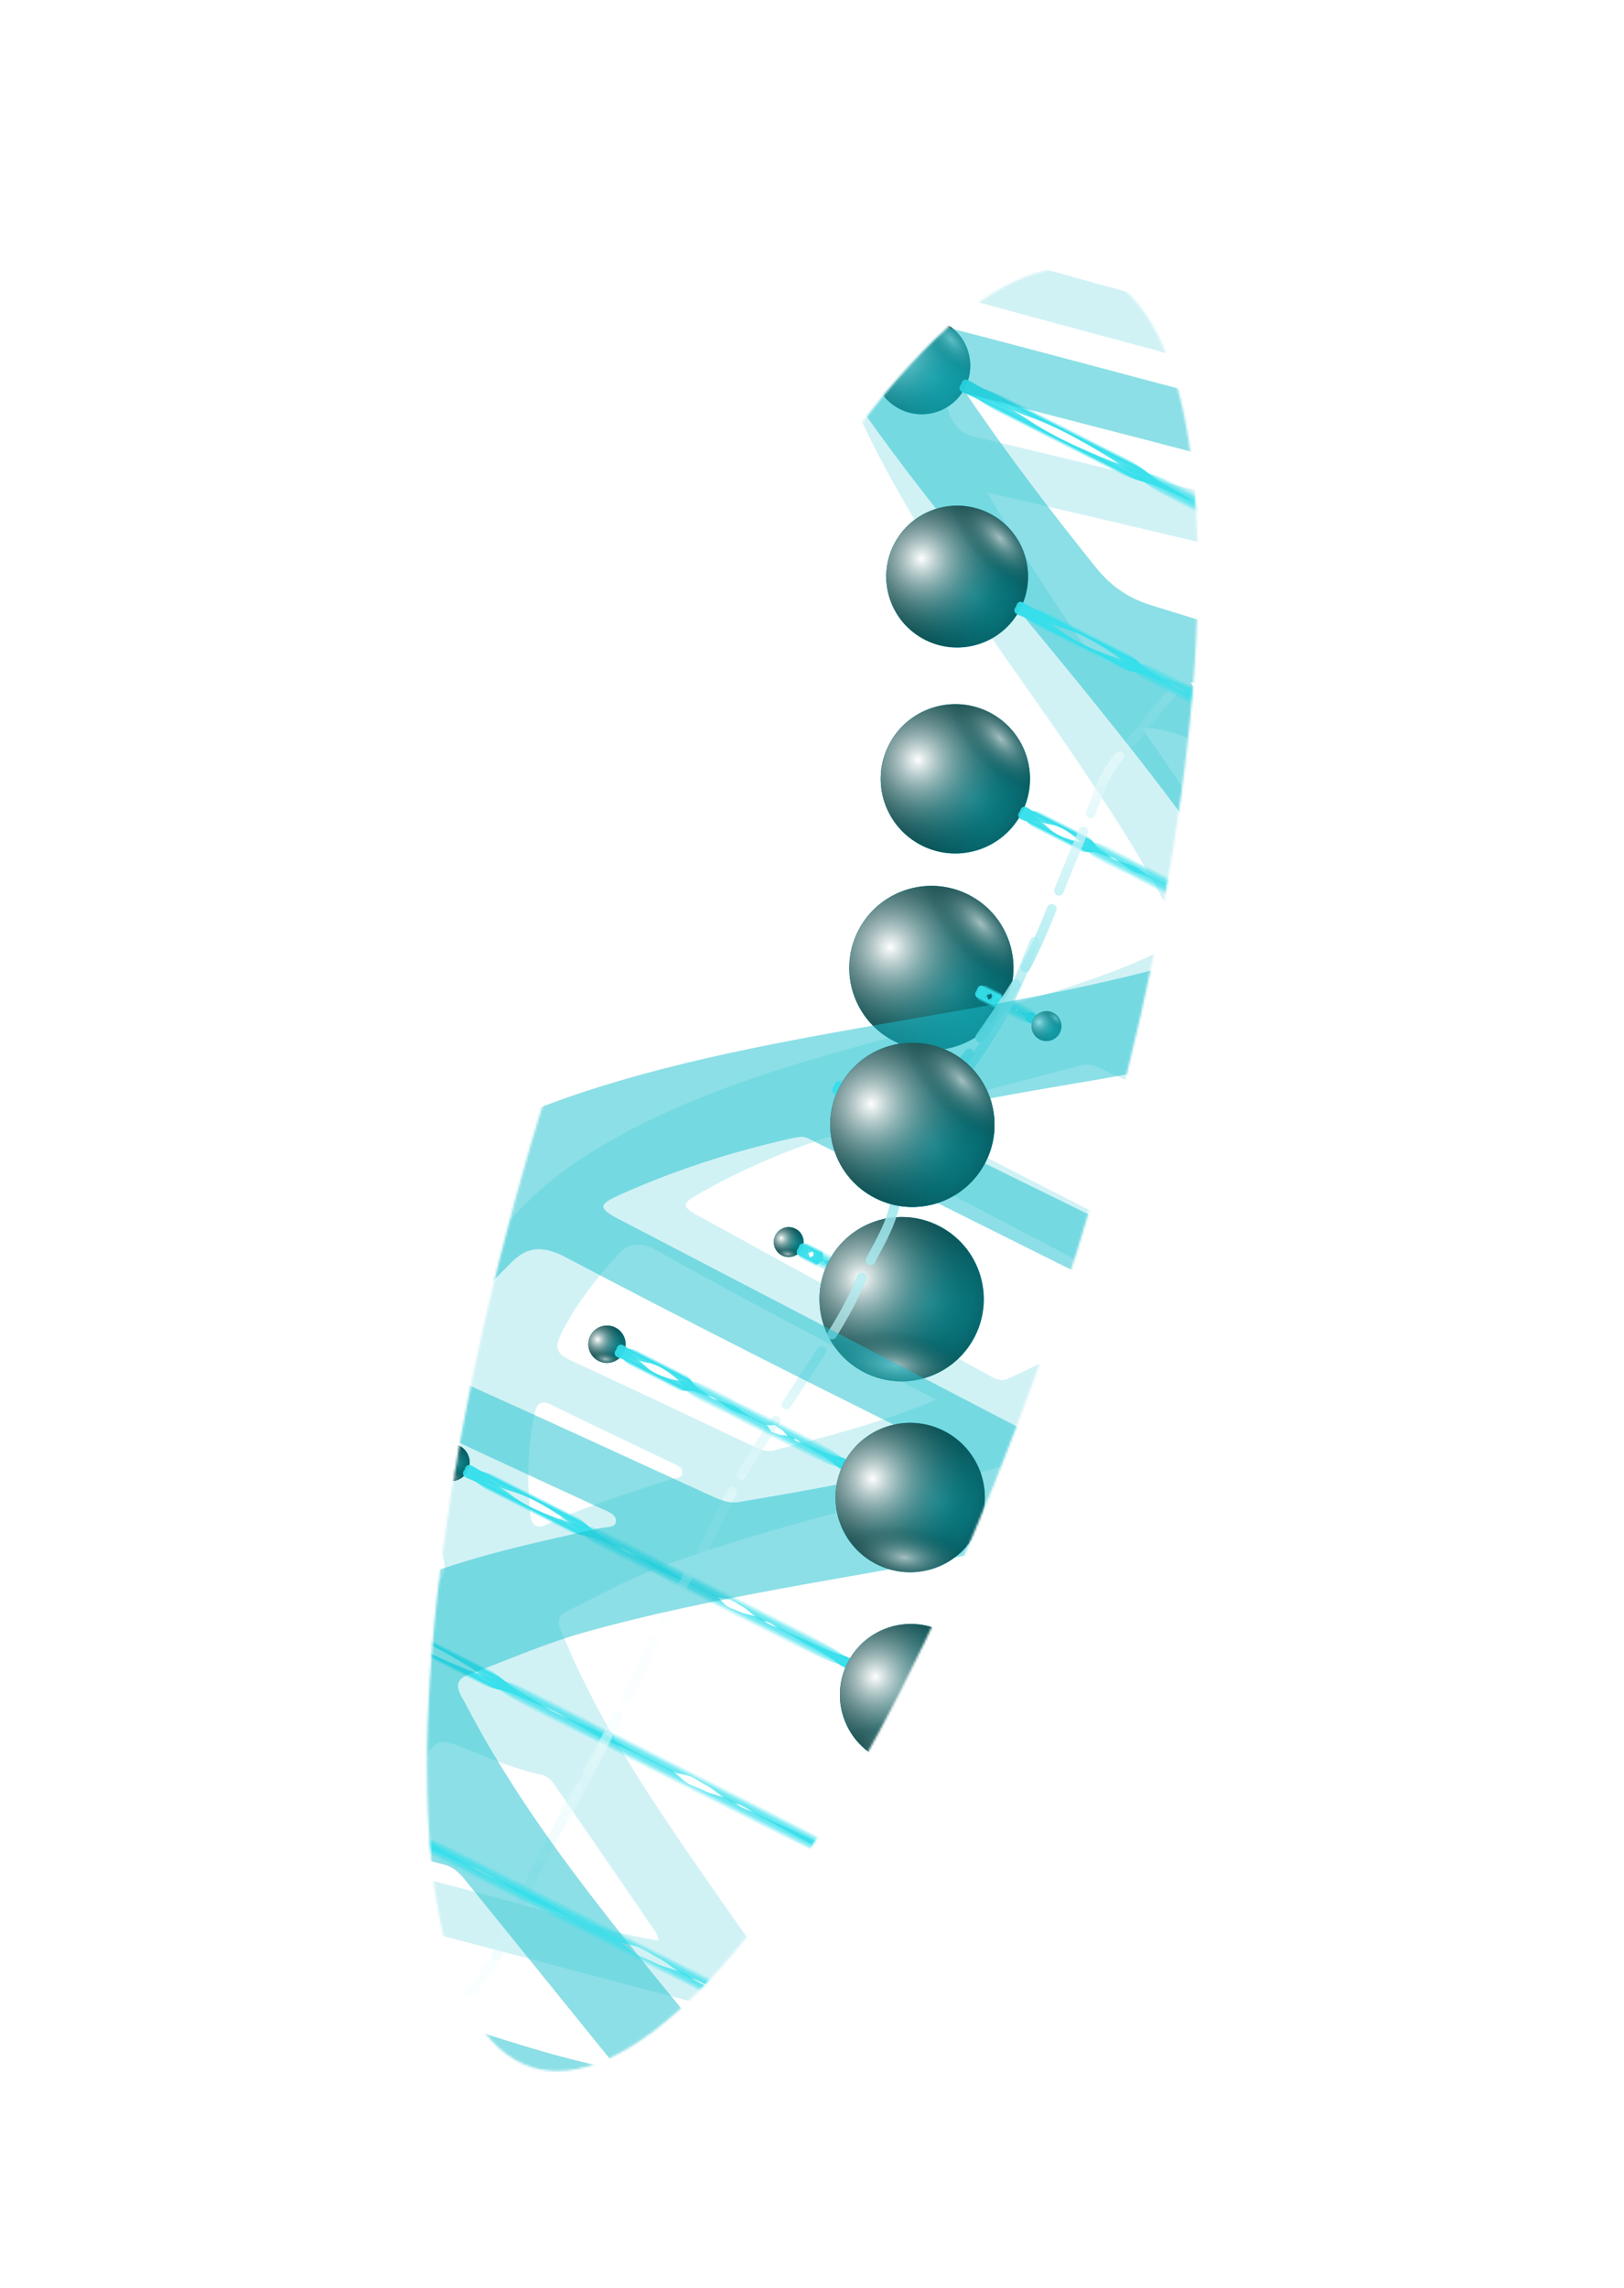 <svg width="727" height="1024" viewBox="0 0 727 1024" fill="none" xmlns="http://www.w3.org/2000/svg">
<mask id="mask0_1265_377" style="mask-type:alpha" maskUnits="userSpaceOnUse" x="191" y="119" width="346" height="808">
<ellipse cx="363.696" cy="523.408" rx="123.945" ry="420.866" transform="rotate(17.363 363.696 523.408)" fill="#D9D9D9"/>
</mask>
<g mask="url(#mask0_1265_377)">
<g opacity="0.2" filter="url(#filter0_f_1265_377)">
<path d="M153.955 1202.58C156.476 1199.56 159.701 1199.65 162.524 1198.9C201.695 1188.64 241.056 1178.95 278.65 1163.5C301.39 1154.15 299.567 1156.96 288.162 1135.42C265.539 1092.68 236.4 1054.59 209.231 1015.11C187.448 983.449 166.447 951.32 151.02 915.69C136.085 881.229 127.833 845.596 133.961 808.09C140.477 768.188 160.062 737.175 190.026 713.324C200.535 704.948 200.482 704.891 196.868 690.797C178.769 620.463 204.036 554.021 262.574 516.996C296.647 495.441 334.041 482.516 372.252 471.567C412.221 460.121 452.876 451.062 492.106 437.004C502.418 433.312 512.473 429.04 522.413 424.355C528.03 421.719 528.783 418.949 525.957 413.093C512.77 385.895 496.131 360.993 479.288 336.233C455.429 301.131 429.797 267.353 408.226 230.576C390.039 199.557 373.568 167.673 367.22 131.469C356.008 67.497 375.629 16.906 423.197 -20.74C430.563 -26.572 432.184 -31.255 429.672 -40.716C410.045 -114.281 437.474 -183.334 498.888 -219.667C534.064 -240.481 572.205 -252.655 610.875 -263.831C614.98 -265.024 619.056 -264.624 623.061 -263.107C635.352 -258.431 647.637 -253.684 659.881 -248.86C661.87 -248.088 665.033 -247.691 664.995 -245.068C664.963 -241.686 661.393 -242.297 659.244 -241.673C652.462 -239.692 645.623 -237.973 637.292 -235.763C646.659 -228.458 655.942 -224.783 664.669 -220.124C692.263 -205.398 720.071 -191.124 747.822 -176.724C757.822 -171.535 759.591 -172.066 764.78 -181.97C767.273 -186.74 769.678 -191.619 771.549 -196.703C773.614 -202.286 777.218 -203.175 782.058 -201.352C792.266 -197.485 802.411 -193.42 812.644 -189.635C818.45 -187.475 818.439 -184.048 816.432 -178.757C805.054 -148.895 784.647 -127.904 759.234 -111.659C728.263 -91.852 693.836 -80.912 659.099 -70.94C619.647 -59.625 579.518 -50.676 540.763 -37.005C522.966 -30.72 505.41 -23.75 488.781 -14.539C483.238 -11.468 481.29 -8.368 484.343 -0.949C498.212 32.601 517.53 62.657 537.63 92.241C562.802 129.253 589.897 164.854 612.624 203.648C627.688 229.36 641.094 255.978 647.861 285.518C661.105 343.398 641.795 396.065 595.63 429.219C590.354 433.002 582.194 434.338 580.408 441.042C578.757 447.209 583.703 453.758 585.611 460.18C594.376 489.628 596.3 519.301 587.076 548.024C577.187 578.796 557.654 601.86 531.825 619.032C499.275 640.662 462.771 652.106 425.974 662.81C381.603 675.722 336.336 685.574 293.055 702.266C279.478 707.496 266.807 714.701 253.733 721.066C247.397 724.143 250.853 728.896 252.486 732.85C262.863 757.814 276.249 781.049 290.839 803.533C318.549 846.253 349.722 886.423 376.306 929.979C396.447 962.992 414.122 997.132 418.746 1036.67C424.713 1087.76 406.846 1127.41 369.841 1157.68C365.144 1161.52 360.149 1165.08 354.945 1168.08C348.667 1171.69 347.024 1175.78 349.978 1183.57C358.708 1206.62 362.602 1230.51 360.261 1255.04C359.803 1259.93 358.964 1264.81 357.849 1269.56C354.907 1282.15 354.808 1282.13 343.415 1277.72C334.8 1274.38 326.232 1270.89 317.554 1267.75C312.552 1265.94 310.613 1263.39 311.607 1257.36C315.323 1234.93 315.031 1235.13 293.791 1227C283.359 1223.01 273.197 1218.11 263.077 1213.24C256.879 1210.27 250.971 1210.09 244.654 1212C234.18 1215.15 223.47 1217.54 213.027 1220.81C206.386 1222.91 200.285 1222.29 193.784 1219.55C181.127 1214.19 168.299 1209.38 155.543 1204.29C155.089 1204.11 154.796 1203.48 153.965 1202.55L153.955 1202.58ZM376.488 508.778C374.775 507.966 374.362 507.713 369.777 509.2C349.705 515.729 330.377 524.132 312.022 534.74C305.222 538.67 305.344 540.064 312.217 543.855C356.174 568.01 400.178 592.072 444.145 616.25C446.573 617.579 448.766 618.098 451.191 616.991C470.633 608.059 489.903 598.84 506.238 584.22C509.548 581.261 510.119 578.844 505.654 576.448C500.692 573.786 495.747 571.074 490.765 568.477C453.343 548.905 415.926 529.372 376.503 508.784L376.488 508.778ZM677.99 -117.608C681.029 -115.654 683.83 -117.169 686.557 -118.288C704.379 -125.597 720.903 -135.31 735.937 -147.649C742.375 -152.937 742.138 -154.523 734.273 -158.681C692.97 -180.496 651.642 -202.229 610.37 -224.143C606.908 -225.984 604.044 -225.325 600.93 -224.153C582.252 -217.139 563.396 -210.562 546.262 -199.868C543.786 -198.32 539.544 -197.863 539.721 -194.308C539.919 -190.43 544.241 -189.639 547.108 -188.084C574.567 -173.152 602.037 -158.253 629.543 -143.413C645.648 -134.73 661.837 -126.199 677.984 -117.592L677.99 -117.608ZM202.145 930.912C204.035 931.387 205.909 931.855 207.793 932.347C234.897 939.393 261.996 946.456 289.105 953.486C308.979 958.65 328.843 963.791 348.742 968.818C351.039 969.395 353.838 970.721 355.792 968.657C357.45 966.92 355.688 964.816 354.809 963.091C344.192 942.277 332.606 922.084 319.638 902.756C317.201 899.117 314.182 896.987 310.267 895.966C269.24 885.123 228.25 874.221 187.202 863.444C179.601 861.455 178.074 863.002 179.363 870.992C182.352 889.29 188.09 906.79 195.075 923.908C196.494 927.373 198.637 929.883 202.161 930.918L202.145 930.912ZM442.096 220.453C455.231 243.812 468.326 264.019 481.874 283.959C486.601 290.921 492.253 295.069 499.786 297.272C532.06 306.711 564.318 316.2 596.482 326.04C603.248 328.111 605.379 325.931 605.871 319.093C607.234 300.27 605.325 281.894 599.706 263.683C598.087 258.461 595.605 256.299 590.583 255.163C560.599 248.383 530.671 241.145 500.734 234.106C481.894 229.675 463.049 225.316 442.07 220.424L442.096 220.453ZM587.284 231.34C576.241 207.538 563.893 187.584 550.711 168.155C548.624 165.076 545.278 164.258 542.021 163.382C500.759 152.282 459.497 141.237 418.292 129.901C412.111 128.204 410.067 129.662 411.115 136.359C413.741 153.243 418.768 169.379 425.01 185.231C427.246 190.894 430.365 194.097 436.243 195.473C467.267 202.694 498.223 210.404 529.215 217.834C547.768 222.282 566.377 226.495 587.279 231.356L587.284 231.34ZM361.333 994.954C359.297 994.33 358.243 993.94 357.167 993.67C311.192 981.959 265.217 970.248 219.237 958.554C217.644 958.139 215.738 957.105 214.54 958.503C212.8 960.503 214.947 962.277 215.831 963.874C227.465 984.806 240.867 1004.49 254.649 1023.91C256.814 1026.96 259.571 1028.25 262.954 1029.23C274.7 1032.63 286.342 1036.52 298.047 1040.04C319.885 1046.61 341.738 1053.08 363.592 1059.6C370.436 1061.65 373.69 1059.54 374.164 1051.53C375.098 1035.95 373.329 1020.69 370.01 1005.44C368.745 999.656 366.047 995.786 361.344 994.977L361.333 994.954ZM419.193 626.42C398.566 615.632 377.865 604.963 357.305 594.017C335.93 582.645 314.608 571.163 293.441 559.354C286.427 555.453 281.184 556.186 275.968 562.113C266.532 572.823 257.623 583.812 251.17 596.989C248.063 603.31 249.382 605.98 255.444 608.775C282.446 621.205 309.265 634.045 336.173 646.715C339.479 648.274 342.847 650.024 346.53 649.054C370.798 642.659 395.129 636.454 419.198 626.403L419.193 626.42ZM566.098 -88.258C571.262 -86.125 576.181 -83.719 582.049 -85.427C602.534 -91.371 623.124 -96.924 643.641 -102.746C645.847 -103.384 649.365 -103.108 649.538 -106.269C649.711 -109.319 646.371 -109.933 644.203 -111.087C603.402 -132.708 562.554 -154.236 521.825 -176.032C517.642 -178.263 514.903 -177.998 511.598 -174.834C500.033 -163.787 490.652 -150.971 483.063 -136.538C480.539 -131.724 481.091 -128.743 486.297 -126.299C512.944 -113.748 539.503 -100.973 566.103 -88.274L566.098 -88.258ZM404.783 498.042C409.463 500.927 411.756 502.573 414.205 503.837C433.418 513.762 452.661 523.644 471.915 533.493C488.172 541.81 504.475 550.035 520.69 558.428C524.377 560.338 527.248 560.88 529.747 556.647C538.327 542.137 544.459 526.64 546.371 509.303C546.846 505.023 545.537 502.099 541.501 500.293C524.624 492.768 507.805 485.118 491.002 477.419C487.696 475.915 484.655 476.469 481.4 477.365C471.144 480.212 460.804 482.768 450.538 485.537C436.098 489.436 421.669 493.413 404.804 498.031L404.783 498.042ZM528.375 137.021C527.197 134.129 526.998 133.258 526.538 132.6C511.599 110.773 496.587 89.011 481.7 67.131C479.405 63.769 476.459 61.906 472.971 60.701C459.799 56.144 446.533 51.828 433.454 46.976C427.805 44.876 424.959 47.591 423.165 52.208C417.83 66.077 412.797 80.045 410.547 95.111C409.461 102.383 412.236 104.787 418.526 106.471C439.178 111.955 459.685 118.177 480.279 123.952C495.753 128.295 511.268 132.395 528.375 137.021ZM294.966 868.446C294.128 866.203 293.975 865.295 293.504 864.614C278.581 842.849 263.637 821.095 248.694 799.34C247.01 796.879 244.998 794.789 242.132 794.175C228.79 791.324 216.278 785.511 203.523 780.636C197.278 778.251 193.649 779.997 190.948 785.867C185.464 797.816 181.901 810.527 179.388 823.536C176.932 836.308 178.384 837.61 190.375 840.785C210.182 846.052 230.045 851.028 249.716 856.999C264.224 861.391 278.811 865.924 294.934 868.434L294.966 868.446ZM511.117 325.724C527.65 349.515 543.274 372.124 556.796 396.205C559.82 401.602 563 399.552 566.159 396.627C577.849 385.85 587.57 373.461 594.856 358.762C598.171 352.061 596.435 349.487 590.223 347.667C573.731 342.819 557.379 337.251 540.763 333.074C531.445 330.732 522.645 325.584 511.091 325.75L511.117 325.724ZM279.619 1057.84C279.803 1059.2 279.715 1059.87 279.982 1060.25C295.407 1082.76 310.655 1105.39 324.672 1128.9C327.617 1133.83 330.752 1132.92 334.234 1129.98C347.109 1119.07 356.682 1105.37 364.191 1089.85C366.575 1084.93 364.636 1083.27 360.168 1082C348.145 1078.59 336.226 1074.8 324.25 1071.18C309.475 1066.74 294.69 1062.34 279.619 1057.84ZM541.261 -74.446C519.918 -85.419 500.971 -95.85 481.181 -104.339C476.508 -106.354 472.353 -107.007 471.12 -100.383C468.333 -85.507 467.758 -70.455 469.767 -55.231C470.215 -51.811 471.298 -49.564 475.132 -51.176C496.057 -59.957 517.579 -66.956 541.261 -74.446ZM239.278 632.702C236.105 647.521 235.843 662.583 237.429 677.809C237.979 683.022 240.465 684.226 244.835 682.195C262.749 673.87 281.544 668.044 300.296 662.074C302.231 661.459 305.4 661.784 305.437 658.884C305.47 656.333 302.646 655.533 300.662 654.578C282.709 645.953 264.668 637.497 246.798 628.665C241.962 626.272 240.243 628.262 239.278 632.702ZM288.876 1200.01C293.643 1202.22 297.873 1204.14 302.071 1206.16C305.721 1207.91 309.798 1212.81 313.019 1209.91C315.948 1207.26 312.81 1201.73 312.011 1197.52C311.433 1194.46 311.093 1190.42 306.504 1192.31C300.819 1194.66 294.542 1195.6 288.876 1200.01ZM520.893 465.586C526.7 468.798 530.503 471.233 534.529 473.016C537.954 474.529 542.229 478.862 544.829 476.311C547.591 473.582 544.677 468.172 544.03 463.936C543.245 458.798 540.353 457.934 536.29 459.55C531.789 461.327 527.293 463.088 520.893 465.586Z" fill="#19BFCD"/>
</g>
<path d="M155.655 720.287C158.187 721.566 160.705 722.078 163.141 723.888C168.309 727.729 173.995 730.797 179.269 734.485C187.628 740.332 197.2 744.623 206.598 748.433C212.812 750.952 219.316 753.006 225.924 754.577C231.689 755.947 236.602 759.035 242.137 760.913C253.977 764.931 263.614 773.649 275.233 778.228C284.069 781.711 292.443 786.156 300.914 790.437C303.638 791.813 306.872 791.758 309.746 792.908C312.386 793.964 314.723 795.785 317.265 797.07C321.662 799.292 325.348 803.736 330.133 805.023C333.917 806.04 337.115 808.732 340.63 810.509C346.717 813.585 352.481 817.314 358.581 820.396C362.877 822.567 366.932 824.974 371.036 827.461C372.756 828.503 374.185 829.913 375.975 830.817C376.351 831.008 379.794 833.084 379.094 831.578" stroke="url(#paint0_linear_1265_377)" stroke-width="4.317" stroke-linecap="round"/>
<path d="M156.471 718.674C159.003 719.953 160.908 721.677 163.811 722.564C169.968 724.448 175.811 727.206 181.908 729.264C191.574 732.527 200.705 737.688 209.347 742.996C215.06 746.505 220.572 750.523 225.756 754.912C230.278 758.741 235.678 760.865 240.473 764.207C250.73 771.357 263.465 773.945 274.043 780.584C282.088 785.633 290.633 789.739 299.104 794.02C301.828 795.396 303.701 798.033 306.332 799.666C308.748 801.164 311.6 801.966 314.142 803.25C318.54 805.473 324.304 805.804 328.177 808.894C331.241 811.338 335.305 812.315 338.82 814.091C344.908 817.168 351.328 819.598 357.427 822.68C361.724 824.851 366.066 826.689 370.503 828.518C372.362 829.285 374.344 829.599 376.134 830.504C376.511 830.694 380.225 832.234 378.597 832.564" stroke="url(#paint1_linear_1265_377)" stroke-width="4.317" stroke-linecap="round"/>
<circle cx="402.43" cy="843.147" r="25.07" transform="rotate(26.811 402.43 843.147)" fill="#0ACDDD"/>
<circle cx="402.43" cy="843.147" r="25.07" transform="rotate(26.811 402.43 843.147)" fill="url(#paint2_radial_1265_377)" style="mix-blend-mode:overlay"/>
<circle cx="402.43" cy="843.147" r="25.07" transform="rotate(26.811 402.43 843.147)" fill="url(#paint3_radial_1265_377)" style="mix-blend-mode:screen"/>
<circle cx="402.43" cy="843.147" r="25.07" transform="rotate(26.811 402.43 843.147)" fill="url(#paint4_radial_1265_377)" style="mix-blend-mode:screen"/>
<circle cx="201.92" cy="654.464" r="8.354" transform="rotate(26.811 201.92 654.464)" fill="#0ACDDD"/>
<circle cx="201.92" cy="654.464" r="8.354" transform="rotate(26.811 201.92 654.464)" fill="url(#paint5_radial_1265_377)" style="mix-blend-mode:overlay"/>
<circle cx="201.92" cy="654.464" r="8.354" transform="rotate(26.811 201.92 654.464)" fill="url(#paint6_radial_1265_377)" style="mix-blend-mode:screen"/>
<circle cx="201.92" cy="654.464" r="8.354" transform="rotate(26.811 201.92 654.464)" fill="url(#paint7_radial_1265_377)" style="mix-blend-mode:screen"/>
<path d="M209.446 659.341C211.38 660.318 213.376 660.567 215.181 662.058C219.013 665.223 223.338 667.603 227.268 670.613C233.5 675.384 240.863 678.559 248.132 681.293C252.937 683.1 258.023 684.437 263.239 685.304C267.789 686.061 271.484 688.533 275.8 689.795C285.031 692.494 292.026 699.877 301.024 703.132C307.868 705.607 314.244 709.043 320.714 712.313C322.795 713.364 325.426 713.004 327.651 713.825C329.693 714.58 331.417 716.091 333.359 717.073C336.718 718.77 339.288 722.651 343.051 723.42C346.027 724.029 348.367 726.288 351.052 727.645C355.702 729.995 360.027 732.997 364.686 735.351C367.968 737.01 371.032 738.915 374.128 740.893C375.425 741.721 376.451 742.927 377.818 743.618C378.106 743.764 380.703 745.413 380.278 744.046" stroke="url(#paint8_linear_1265_377)" stroke-width="4.317" stroke-linecap="round"/>
<path d="M210.262 657.728C212.196 658.706 213.579 660.165 215.852 660.734C220.672 661.942 225.153 664.013 229.908 665.392C237.445 667.579 244.369 671.625 250.881 675.856C255.185 678.653 259.278 681.954 263.07 685.64C266.378 688.854 270.56 690.363 274.136 693.089C281.784 698.921 291.877 700.174 299.835 705.488C305.886 709.53 312.434 712.626 318.905 715.896C320.985 716.947 322.255 719.279 324.236 720.583C326.055 721.781 328.295 722.272 330.236 723.253C333.596 724.951 338.244 724.719 341.095 727.292C343.35 729.327 346.557 729.871 349.242 731.228C353.892 733.578 358.874 735.281 363.533 737.635C366.815 739.294 370.166 740.63 373.594 741.95C375.031 742.503 376.61 742.613 377.978 743.305C378.265 743.45 381.134 744.563 379.781 745.031" stroke="url(#paint9_linear_1265_377)" stroke-width="4.317" stroke-linecap="round"/>
<circle cx="407.762" cy="758.493" r="31.755" transform="rotate(26.811 407.762 758.493)" fill="#0ACDDD"/>
<circle cx="407.762" cy="758.493" r="31.755" transform="rotate(26.811 407.762 758.493)" fill="url(#paint10_radial_1265_377)" style="mix-blend-mode:overlay"/>
<circle cx="407.762" cy="758.493" r="31.755" transform="rotate(26.811 407.762 758.493)" fill="url(#paint11_radial_1265_377)" style="mix-blend-mode:screen"/>
<circle cx="407.762" cy="758.493" r="31.755" transform="rotate(26.811 407.762 758.493)" fill="url(#paint12_radial_1265_377)" style="mix-blend-mode:screen"/>
<circle cx="353.088" cy="555.851" r="6.685" transform="rotate(26.811 353.088 555.851)" fill="#0ACDDD"/>
<circle cx="353.088" cy="555.851" r="6.685" transform="rotate(26.811 353.088 555.851)" fill="url(#paint13_radial_1265_377)" style="mix-blend-mode:overlay"/>
<circle cx="353.088" cy="555.851" r="6.685" transform="rotate(26.811 353.088 555.851)" fill="url(#paint14_radial_1265_377)" style="mix-blend-mode:screen"/>
<circle cx="353.088" cy="555.851" r="6.685" transform="rotate(26.811 353.088 555.851)" fill="url(#paint15_radial_1265_377)" style="mix-blend-mode:screen"/>
<path d="M358.825 560.189C359.082 560.319 359.613 559.827 359.651 560.425C359.731 561.694 360.238 562.144 360.404 563.251C360.666 565.006 361.835 565.051 363.13 564.765C363.985 564.576 365.092 563.902 366.402 562.795C367.546 561.83 367.826 562.577 368.72 562.109C370.634 561.11 370.22 564.749 371.868 564.289C373.12 563.939 373.894 564.543 374.754 564.977C375.03 565.117 375.97 563.902 376.371 563.802C376.74 563.71 376.746 564.353 377.004 564.484C377.45 564.71 376.891 567.008 377.786 566.329C378.494 565.791 378.429 566.835 378.786 567.015C379.404 567.328 379.695 568.29 380.314 568.603C380.75 568.823 381.033 569.324 381.3 569.871C381.412 570.101 381.309 570.736 381.49 570.828C381.529 570.847 381.756 571.299 382.102 570.322" stroke="url(#paint16_linear_1265_377)" stroke-width="4.317" stroke-linecap="round"/>
<path d="M359.641 558.576C359.898 558.706 359.817 559.425 360.321 559.101C361.391 558.412 362.054 558.554 363.043 558.03C364.611 557.201 365.341 558.116 365.878 559.327C366.234 560.128 366.347 561.419 366.234 563.131C366.135 564.624 366.902 564.406 367.056 565.403C367.387 567.537 370.071 565.046 370.678 566.645C371.139 567.861 372.084 568.125 372.944 568.56C373.221 568.7 372.799 570.177 372.957 570.56C373.102 570.911 373.623 570.534 373.881 570.664C374.328 570.89 375.847 569.076 375.83 570.2C375.818 571.089 376.62 570.418 376.976 570.598C377.595 570.91 378.541 570.574 379.161 570.887C379.597 571.107 380.167 571.038 380.767 570.928C381.018 570.882 381.468 570.422 381.65 570.514C381.688 570.533 382.187 570.449 381.605 571.307" stroke="url(#paint17_linear_1265_377)" stroke-width="4.317" stroke-linecap="round"/>
<circle cx="403.634" cy="581.397" r="36.77" transform="rotate(26.811 403.634 581.397)" fill="#0ACDDD"/>
<circle cx="403.634" cy="581.397" r="36.77" transform="rotate(26.811 403.634 581.397)" fill="url(#paint18_radial_1265_377)" style="mix-blend-mode:overlay"/>
<circle cx="403.634" cy="581.397" r="36.77" transform="rotate(26.811 403.634 581.397)" fill="url(#paint19_radial_1265_377)" style="mix-blend-mode:screen"/>
<circle cx="403.634" cy="581.397" r="36.77" transform="rotate(26.811 403.634 581.397)" fill="url(#paint20_radial_1265_377)" style="mix-blend-mode:screen"/>
<circle cx="36.768" cy="36.768" r="36.768" transform="matrix(0.892 0.451 0.451 -0.892 367.574 449.405)" fill="#0ACDDD"/>
<circle cx="36.768" cy="36.768" r="36.768" transform="matrix(0.892 0.451 0.451 -0.892 367.574 449.405)" fill="url(#paint21_radial_1265_377)" style="mix-blend-mode:overlay"/>
<circle cx="36.768" cy="36.768" r="36.768" transform="matrix(0.892 0.451 0.451 -0.892 367.574 449.405)" fill="url(#paint22_radial_1265_377)" style="mix-blend-mode:screen"/>
<circle cx="36.768" cy="36.768" r="36.768" transform="matrix(0.892 0.451 0.451 -0.892 367.574 449.405)" fill="url(#paint23_radial_1265_377)" style="mix-blend-mode:screen"/>
<path d="M438.714 444.812C438.971 444.942 439.502 444.45 439.54 445.048C439.62 446.317 440.127 446.768 440.292 447.875C440.555 449.629 441.724 449.674 443.018 449.388C443.874 449.199 444.98 448.525 446.291 447.418C447.435 446.453 447.714 447.2 448.609 446.733C450.522 445.733 450.109 449.372 451.756 448.912C453.009 448.562 453.782 449.166 454.642 449.601C454.919 449.74 455.859 448.525 456.26 448.425C456.629 448.334 456.634 448.977 456.892 449.107C457.339 449.333 456.779 451.632 457.675 450.952C458.383 450.415 458.318 451.458 458.675 451.639C459.293 451.951 459.583 452.913 460.203 453.226C460.639 453.447 460.921 453.947 461.189 454.495C461.301 454.724 461.197 455.359 461.379 455.451C461.417 455.471 461.645 455.922 461.991 454.945" stroke="url(#paint24_linear_1265_377)" stroke-width="4.317" stroke-linecap="round"/>
<path d="M439.528 443.199C439.785 443.329 439.704 444.048 440.208 443.724C441.277 443.036 441.941 443.177 442.93 442.654C444.498 441.824 445.228 442.739 445.765 443.951C446.12 444.752 446.234 446.042 446.121 447.754C446.022 449.247 446.789 449.029 446.943 450.027C447.273 452.16 449.958 449.669 450.565 451.268C451.026 452.484 451.971 452.749 452.831 453.183C453.107 453.323 452.686 454.8 452.844 455.183C452.988 455.534 453.51 455.157 453.768 455.288C454.214 455.513 455.733 453.699 455.717 454.823C455.704 455.712 456.506 455.041 456.863 455.221C457.481 455.534 458.428 455.197 459.047 455.51C459.484 455.73 460.054 455.661 460.654 455.552C460.905 455.506 461.355 455.045 461.537 455.137C461.575 455.157 462.074 455.072 461.492 455.93" stroke="url(#paint25_linear_1265_377)" stroke-width="4.317" stroke-linecap="round"/>
<circle cx="6.685" cy="6.685" r="6.685" transform="matrix(0.892 0.451 0.451 -0.892 459.492 462.153)" fill="#0ACDDD"/>
<circle cx="6.685" cy="6.685" r="6.685" transform="matrix(0.892 0.451 0.451 -0.892 459.492 462.153)" fill="url(#paint26_radial_1265_377)" style="mix-blend-mode:overlay"/>
<circle cx="6.685" cy="6.685" r="6.685" transform="matrix(0.892 0.451 0.451 -0.892 459.492 462.153)" fill="url(#paint27_radial_1265_377)" style="mix-blend-mode:screen"/>
<circle cx="6.685" cy="6.685" r="6.685" transform="matrix(0.892 0.451 0.451 -0.892 459.492 462.153)" fill="url(#paint28_radial_1265_377)" style="mix-blend-mode:screen"/>
<circle cx="33.425" cy="33.425" r="33.425" transform="matrix(0.892 0.451 0.451 -0.892 382.791 363.276)" fill="#0ACDDD"/>
<circle cx="33.425" cy="33.425" r="33.425" transform="matrix(0.892 0.451 0.451 -0.892 382.791 363.276)" fill="url(#paint29_radial_1265_377)" style="mix-blend-mode:overlay"/>
<circle cx="33.425" cy="33.425" r="33.425" transform="matrix(0.892 0.451 0.451 -0.892 382.791 363.276)" fill="url(#paint30_radial_1265_377)" style="mix-blend-mode:screen"/>
<circle cx="33.425" cy="33.425" r="33.425" transform="matrix(0.892 0.451 0.451 -0.892 382.791 363.276)" fill="url(#paint31_radial_1265_377)" style="mix-blend-mode:screen"/>
<path d="M457.978 364.783C459.08 365.341 460.35 365.222 461.279 366.271C463.251 368.496 465.684 369.92 467.749 371.986C471.021 375.262 475.314 376.886 479.622 378.123C482.469 378.941 485.583 379.281 488.863 379.17C491.725 379.073 493.727 380.69 496.347 381.095C501.951 381.961 505.274 387.488 510.629 388.902C514.702 389.977 518.301 392.009 521.99 393.873C523.177 394.473 524.969 393.689 526.29 394.053C527.503 394.388 528.376 395.47 529.483 396.029C531.398 396.997 532.417 400.094 534.759 400.145C536.61 400.186 537.759 401.842 539.29 402.616C541.941 403.956 544.267 405.947 546.924 407.289C548.795 408.235 550.48 409.444 552.174 410.713C552.884 411.244 553.35 412.168 554.129 412.562C554.294 412.645 555.717 413.701 555.673 412.527" stroke="url(#paint32_linear_1265_377)" stroke-width="4.317" stroke-linecap="round"/>
<path d="M458.792 363.171C459.895 363.728 460.552 364.82 461.948 364.947C464.909 365.215 467.498 366.329 470.386 366.765C474.965 367.457 478.818 369.951 482.369 372.685C484.716 374.493 486.836 376.798 488.693 379.505C490.312 381.867 492.802 382.52 494.681 384.389C498.702 388.387 505.123 387.785 509.438 391.257C512.718 393.899 516.489 395.591 520.179 397.456C521.365 398.055 521.797 399.964 522.874 400.811C523.863 401.589 525.251 401.65 526.358 402.21C528.274 403.178 531.371 402.162 532.801 404.016C533.932 405.483 535.947 405.425 537.478 406.199C540.13 407.539 543.112 408.231 545.768 409.573C547.64 410.519 549.612 411.158 551.639 411.77C552.488 412.026 553.507 411.854 554.287 412.248C554.451 412.331 556.145 412.85 555.175 413.512" stroke="url(#paint33_linear_1265_377)" stroke-width="4.317" stroke-linecap="round"/>
<circle cx="21.726" cy="21.726" r="21.726" transform="matrix(0.892 0.451 0.451 -0.892 383.453 173.259)" fill="#0ACDDD"/>
<circle cx="21.726" cy="21.726" r="21.726" transform="matrix(0.892 0.451 0.451 -0.892 383.453 173.259)" fill="url(#paint34_radial_1265_377)" style="mix-blend-mode:overlay"/>
<circle cx="21.726" cy="21.726" r="21.726" transform="matrix(0.892 0.451 0.451 -0.892 383.453 173.259)" fill="url(#paint35_radial_1265_377)" style="mix-blend-mode:screen"/>
<circle cx="21.726" cy="21.726" r="21.726" transform="matrix(0.892 0.451 0.451 -0.892 383.453 173.259)" fill="url(#paint36_radial_1265_377)" style="mix-blend-mode:screen"/>
<path d="M431.652 173.606C434.621 175.106 437.52 175.811 440.418 177.855C446.564 182.19 453.247 185.761 459.502 189.946C469.419 196.58 480.606 201.687 491.563 206.285C498.807 209.324 506.35 211.903 513.977 213.989C520.63 215.808 526.434 219.346 532.862 221.676C546.611 226.658 558.18 236.353 571.717 241.901C582.011 246.121 591.847 251.305 601.781 256.326C604.975 257.94 608.651 258.107 612.001 259.498C615.077 260.774 617.862 262.822 620.844 264.329C626.001 266.935 630.503 271.792 636.036 273.456C640.412 274.772 644.237 277.782 648.359 279.865C655.499 283.474 662.315 287.734 669.468 291.349C674.507 293.895 679.287 296.669 684.13 299.529C686.158 300.727 687.882 302.285 689.981 303.346C690.423 303.57 694.484 305.959 693.583 304.351" stroke="url(#paint37_linear_1265_377)" stroke-width="4.317" stroke-linecap="round"/>
<path d="M432.468 171.993C435.437 173.494 437.724 175.41 441.088 176.531C448.224 178.909 455.062 182.171 462.141 184.725C473.365 188.775 484.112 194.753 494.312 200.848C501.055 204.877 507.605 209.421 513.808 214.324C519.219 218.602 525.51 221.176 531.198 224.97C543.364 233.085 558.031 236.649 570.527 244.257C580.03 250.043 590.037 254.888 599.972 259.908C603.166 261.523 605.48 264.383 608.587 266.255C611.439 267.975 614.74 269.003 617.721 270.509C622.878 273.116 629.459 273.86 634.081 277.328C637.735 280.07 642.427 281.365 646.549 283.448C653.689 287.056 661.162 290.018 668.315 293.633C673.354 296.179 678.422 298.383 683.596 300.586C685.764 301.509 688.041 301.972 690.141 303.033C690.582 303.256 694.914 305.108 693.086 305.336" stroke="url(#paint38_linear_1265_377)" stroke-width="4.317" stroke-linecap="round"/>
<g filter="url(#filter1_f_1265_377)">
<path d="M643.193 62.222C644.438 70.446 633.946 84.15 628.651 89.84C625.199 93.548 623.223 100.21 621.335 104.817C619.247 109.91 616.463 116.36 615.217 121.802C612.155 135.174 605.796 146.195 598.944 157.744C591.941 169.548 586.438 182.488 580.521 194.664C572.956 210.233 560.968 223.595 552.125 238.5C546.025 248.783 541.252 262.34 538.729 273.965C537.122 281.37 532.644 288.35 530.985 295.992C529.509 302.796 528.809 307.807 525.539 314.262C519.338 326.502 510.482 334.315 502.574 344.801C496.404 352.983 486.737 362.137 483.155 371.779C479.147 382.573 474.623 393.411 470.146 404.061C461.564 424.482 454.806 445.514 442.737 464.182C435.044 476.082 426.596 487.628 418.547 499.318C413.746 506.289 404.344 516.027 403.128 524.846C401.423 537.221 393.426 548.015 390.537 560.106C387.617 572.327 379.711 582.79 374.919 594.254C369.09 608.201 360.899 620.101 352.699 632.743C339.95 652.396 326.416 671.172 315.56 692.006C312.462 697.949 310.016 704.571 306.609 710.313C286.164 744.775 271.22 782.388 250.716 816.948C243.483 829.14 238.061 842.356 231.311 854.719C220.939 873.717 215.493 898.568 198.458 913.316C193.54 917.574 189.335 928.967 189.666 935.268C190.119 943.875 184.704 951.209 181.166 959.03" stroke="url(#paint39_linear_1265_377)" stroke-width="4.317" stroke-linecap="round" stroke-dasharray="109.37 296.46"/>
</g>
<g filter="url(#filter2_f_1265_377)">
<path d="M636.923 69.003C638.168 77.227 627.677 90.931 622.381 96.621C618.93 100.329 616.954 106.991 615.065 111.598C612.978 116.691 610.194 123.141 608.948 128.583C605.886 141.955 599.526 152.976 592.675 164.525C585.672 176.329 580.168 189.269 574.252 201.445C566.687 217.014 554.698 230.376 545.856 245.281C539.755 255.564 534.983 269.121 532.46 280.746C530.853 288.151 526.375 295.131 524.716 302.773C523.239 309.577 522.539 314.588 519.269 321.043C513.069 333.283 504.212 341.096 496.304 351.582C490.134 359.764 480.467 368.918 476.886 378.56C472.877 389.354 468.353 400.192 463.877 410.842C455.294 431.263 448.536 452.295 436.468 470.963C428.774 482.863 420.327 494.409 412.277 506.099C407.477 513.07 398.074 522.808 396.859 531.627C395.153 544.002 387.156 554.796 384.267 566.887C381.347 579.108 373.441 589.571 368.65 601.035C362.821 614.982 354.63 626.882 346.429 639.524C333.681 659.177 320.147 677.953 309.29 698.787C306.193 704.73 303.747 711.352 300.34 717.094C279.894 751.556 264.951 789.169 244.447 823.729C237.214 835.921 231.792 849.137 225.042 861.5C214.669 880.498 209.223 905.349 192.188 920.097C187.271 924.355 183.066 935.748 183.397 942.049C183.85 950.656 178.434 957.99 174.896 965.811" stroke="url(#paint40_linear_1265_377)" stroke-width="4.317" stroke-linecap="round" stroke-dasharray="0 440.38"/>
</g>
<g filter="url(#filter3_f_1265_377)">
<path d="M653.023 42.122C654.268 50.346 643.776 64.049 638.481 69.74C635.029 73.448 633.053 80.11 631.165 84.717C629.077 89.81 626.293 96.26 625.047 101.701C621.985 115.074 615.626 126.095 608.774 137.644C601.771 149.448 596.268 162.388 590.351 174.564C582.786 190.133 570.798 203.495 561.955 218.4C555.855 228.683 551.082 242.24 548.559 253.865C546.952 261.27 542.474 268.25 540.816 275.892C539.339 282.696 538.639 287.707 535.369 294.162C529.168 306.402 520.312 314.215 512.404 324.701C506.234 332.883 496.567 342.037 492.986 351.679C488.977 362.473 484.453 373.31 479.977 383.961C471.394 404.382 464.636 425.414 452.567 444.082C444.874 455.982 436.427 467.528 428.377 479.218C423.576 486.189 414.174 495.927 412.958 504.746C411.253 517.121 403.256 527.915 400.367 540.006C397.447 552.226 389.541 562.69 384.749 574.154C378.92 588.101 370.729 600.001 362.529 612.643C349.78 632.296 336.246 651.072 325.39 671.906C322.292 677.849 319.846 684.471 316.439 690.213C295.994 724.675 281.051 762.288 260.547 796.848C253.313 809.04 247.891 822.256 241.141 834.619C230.769 853.617 225.323 878.468 208.288 893.216C203.37 897.474 199.165 908.867 199.497 915.168C199.949 923.775 194.534 931.109 190.996 938.93" stroke="url(#paint41_linear_1265_377)" stroke-width="4.317" stroke-linecap="round" stroke-dasharray="28.78 8.63"/>
</g>
<g opacity="0.5" filter="url(#filter4_f_1265_377)">
<path d="M105.74 1307.37C108.961 1304.01 113.338 1304.37 117.114 1303.72C169.538 1294.78 222.255 1286.52 272.204 1271.36C302.417 1262.18 300.13 1265.35 283.273 1239.12C249.838 1187.09 207.872 1140.01 168.486 1091.44C136.908 1052.5 106.359 1013.07 83.138 969.971C60.659 928.282 47.162 885.749 53.032 842.159C59.274 795.784 83.804 760.896 122.866 735.253C136.565 726.247 136.491 726.175 130.677 709.324C101.581 625.225 131.512 549.153 208.447 510.303C253.228 487.684 303.07 475.472 354.147 465.649C407.574 455.379 462.087 447.971 514.342 434.574C528.079 431.056 541.43 426.837 554.598 422.122C562.039 419.472 562.88 416.276 558.669 409.169C539.031 376.156 514.863 345.565 490.429 315.125C455.813 271.974 418.881 230.236 387.258 185.296C360.595 147.394 336.202 108.611 325.249 65.559C305.899 -10.515 329.208 -68.408 391.233 -108.862C400.838 -115.129 402.732 -120.504 398.713 -131.822C367.336 -219.84 400.028 -298.808 480.905 -336.616C527.229 -358.276 578.132 -369.546 629.816 -379.601C635.303 -380.676 640.853 -379.88 646.379 -377.779C663.34 -371.305 680.3 -364.747 697.207 -358.103C699.953 -357.038 704.266 -356.32 704.384 -353.24C704.561 -349.268 699.682 -350.269 696.81 -349.708C687.747 -347.919 678.59 -346.444 667.442 -344.51C680.611 -335.179 693.432 -330.121 705.561 -323.952C743.917 -304.447 782.532 -285.457 821.077 -266.325C834.968 -259.43 837.33 -259.913 843.721 -271.14C846.79 -276.547 849.732 -282.088 851.939 -287.915C854.374 -294.311 859.202 -295.069 865.88 -292.542C879.965 -287.184 893.979 -281.599 908.094 -276.335C916.103 -273.334 916.311 -269.308 913.934 -263.25C900.452 -229.062 874.157 -206.018 840.768 -188.951C800.079 -168.139 754.129 -158.024 707.697 -149.072C654.961 -138.916 601.155 -131.594 549.518 -118.615C525.805 -112.645 502.463 -105.852 480.523 -96.351C473.21 -93.184 470.772 -89.696 475.39 -80.734C496.366 -40.2 524.498 -3.34 553.661 33.028C590.18 78.53 629.214 122.526 662.534 169.928C684.62 201.345 704.517 233.694 715.606 268.95C737.314 338.026 714.562 398.383 654.146 433.67C647.241 437.695 636.268 438.615 634.283 446.352C632.445 453.468 639.573 461.558 642.576 469.257C656.367 504.564 660.901 539.588 650.265 572.61C638.859 607.986 613.883 633.536 579.991 651.659C537.28 674.487 488.549 685.03 439.372 694.678C380.074 706.319 319.361 714.292 261.786 730.463C243.725 735.528 227.019 742.986 209.712 749.425C201.324 752.536 206.317 758.398 208.787 763.175C224.472 793.339 244.122 821.711 265.356 849.297C305.686 901.708 350.542 951.4 389.4 1004.7C418.841 1045.11 445.011 1086.64 453.846 1133.47C465.249 1193.99 443.608 1239.16 395.419 1271.79C389.303 1275.93 382.765 1279.71 375.906 1282.82C367.632 1286.57 365.67 1291.24 370.179 1300.63C383.508 1328.41 390.336 1356.8 388.755 1385.44C388.453 1391.16 387.633 1396.82 386.429 1402.32C383.259 1416.87 383.123 1416.84 367.397 1410.76C355.503 1406.15 343.664 1401.36 331.699 1396.98C324.803 1394.45 322.009 1391.31 322.964 1384.29C326.545 1358.23 326.163 1358.44 296.848 1347.2C282.45 1341.68 268.36 1335.11 254.328 1328.58C245.734 1324.59 237.716 1323.92 229.278 1325.65C215.286 1328.52 200.926 1330.48 186.985 1333.5C178.121 1335.42 169.812 1334.22 160.823 1330.47C143.321 1323.18 125.623 1316.5 108.004 1309.5C107.377 1309.25 106.939 1308.49 105.752 1307.33L105.74 1307.37ZM362.303 509.716C359.929 508.626 359.353 508.296 353.235 509.678C326.455 515.752 300.805 524.089 276.617 535.094C267.656 539.17 267.912 540.818 277.473 545.822C338.616 577.709 399.817 609.492 460.976 641.407C464.354 643.163 467.359 643.947 470.574 642.839C496.345 633.891 521.863 624.591 543.053 608.71C547.347 605.496 547.964 602.702 541.757 599.53C534.86 596.006 527.981 592.425 521.06 588.976C469.071 562.995 417.091 537.059 362.324 509.725L362.303 509.716ZM730.27 -202.412C734.517 -199.874 738.214 -201.431 741.838 -202.528C765.518 -209.699 787.283 -219.798 806.857 -233.102C815.239 -238.803 814.815 -240.686 803.886 -246.199C746.491 -275.126 689.067 -303.958 631.708 -332.999C626.896 -335.438 623.057 -334.891 618.913 -333.762C594.054 -327.006 568.925 -320.779 546.398 -309.576C543.142 -307.954 537.422 -307.754 537.893 -303.562C538.413 -298.989 544.322 -297.715 548.309 -295.66C586.494 -275.924 624.691 -256.227 662.934 -236.596C685.326 -225.109 707.821 -213.794 730.264 -202.393L730.27 -202.412ZM153.417 991.931C156.009 992.639 158.579 993.339 161.166 994.067C198.358 1004.51 235.543 1014.97 272.741 1025.39C300.012 1033.04 327.267 1040.66 354.564 1048.15C357.714 1049.01 361.594 1050.8 364.108 1048.53C366.241 1046.62 363.717 1044 362.414 1041.91C346.674 1016.6 329.66 991.946 310.83 968.199C307.291 963.728 303.061 960.984 297.688 959.473C241.38 943.463 185.117 927.386 128.785 911.452C118.354 908.508 116.385 910.206 118.651 919.698C123.89 941.44 132.802 962.464 143.38 983.136C145.528 987.322 148.595 990.442 153.439 991.939L153.417 991.931ZM432.505 176.097C451.824 204.595 470.883 229.385 490.54 253.898C497.398 262.457 505.328 267.781 515.681 270.97C560.034 284.634 604.37 298.354 648.602 312.479C657.907 315.452 660.654 313.06 660.876 305.063C661.501 283.051 657.721 261.302 648.924 239.453C646.39 233.187 642.886 230.449 636.006 228.714C594.928 218.358 553.897 207.468 512.865 196.812C487.043 190.105 461.22 183.481 432.468 176.061L432.505 176.097ZM629.988 200.454C613.476 171.602 595.445 147.169 576.318 123.285C573.291 119.501 568.702 118.273 564.23 116.984C507.587 100.653 450.947 84.387 394.365 67.783C385.877 65.297 383.202 66.847 385.057 74.801C389.713 94.853 397.573 114.217 407.062 133.342C410.46 140.177 414.896 144.189 422.952 146.275C465.467 157.23 507.923 168.757 550.41 179.957C575.843 186.662 601.339 193.095 629.982 200.473L629.988 200.454ZM373.325 1079.87C370.525 1078.98 369.071 1078.43 367.596 1078.03C304.524 1060.61 241.453 1043.18 178.376 1025.78C176.191 1025.16 173.54 1023.8 172.007 1025.34C169.778 1027.56 172.804 1029.81 174.105 1031.76C191.232 1057.28 210.674 1081.48 230.614 1105.4C233.746 1109.16 237.566 1110.9 242.215 1112.32C258.355 1117.25 274.387 1122.75 290.479 1127.82C320.503 1137.28 350.541 1146.62 380.583 1156.03C389.992 1158.98 394.264 1156.75 394.388 1147.38C394.642 1129.15 391.254 1111.08 385.766 1092.89C383.675 1085.99 379.768 1081.23 373.341 1079.9L373.325 1079.87ZM427.819 651.372C399.162 637.051 370.414 622.865 341.838 608.364C312.13 593.296 282.485 578.104 253.031 562.541C243.272 557.397 236.213 557.841 229.529 564.392C217.435 576.227 206.074 588.431 198.184 603.404C194.383 610.585 196.344 613.828 204.742 617.595C242.145 634.354 279.327 651.579 316.619 668.612C321.2 670.708 325.879 673.032 330.807 672.186C363.283 666.603 395.856 661.248 427.825 651.353L427.819 651.372ZM580.526 -176.83C587.664 -173.912 594.487 -170.692 602.33 -172.233C629.707 -177.587 657.253 -182.473 684.681 -187.681C687.63 -188.255 692.416 -187.65 692.445 -191.352C692.482 -194.923 687.915 -195.91 684.902 -197.439C628.2 -226.097 571.44 -254.651 514.825 -283.509C509.011 -286.465 505.315 -286.371 501.042 -282.915C486.085 -270.854 474.203 -256.54 464.854 -240.182C461.745 -234.726 462.687 -231.178 469.902 -227.892C506.832 -211.019 543.656 -193.891 580.532 -176.848L580.526 -176.83ZM399.956 499.353C406.485 503.116 409.7 505.233 413.102 506.913C439.785 520.108 466.507 533.253 493.242 546.362C515.815 557.431 538.445 568.395 560.966 579.55C566.087 582.088 570.013 582.954 573.125 578.179C583.812 561.809 591.117 544.085 592.583 523.863C592.948 518.87 590.985 515.329 585.397 512.886C562.036 502.699 538.744 492.369 515.47 481.982C510.893 479.952 506.806 480.361 502.453 481.154C488.738 483.683 474.89 485.864 461.156 488.301C441.839 491.733 422.541 495.258 399.983 499.342L399.956 499.353ZM544.025 84.917C542.241 81.424 541.914 80.385 541.247 79.575C519.584 52.735 497.825 25.964 476.229 -0.935C472.899 -5.07 468.786 -7.493 463.981 -9.187C445.832 -15.591 427.572 -21.72 409.531 -28.464C401.738 -31.381 398.058 -28.418 395.926 -23.135C389.595 -7.26 383.681 8.754 381.61 26.281C380.61 34.74 384.526 37.787 393.162 40.267C421.507 48.356 449.704 57.301 477.992 65.729C499.245 72.064 520.539 78.118 544.025 84.917ZM275.163 925.913C273.882 923.209 273.616 922.13 272.934 921.293C251.296 894.526 229.63 867.769 207.964 841.013C205.522 837.987 202.659 835.37 198.736 834.42C180.467 830.007 163.133 822.179 145.529 815.435C136.911 812.134 132.105 813.897 128.826 820.581C122.169 834.186 118.165 848.841 115.603 863.929C113.103 878.743 115.157 880.388 131.615 885.076C158.8 892.843 186.044 900.272 213.093 908.855C233.041 915.173 253.105 921.662 275.12 925.896L275.163 925.913ZM532.885 305.31C556.837 334.586 579.48 362.401 599.37 391.778C603.819 398.362 607.996 396.206 612.087 393.019C627.232 381.286 639.602 367.5 648.523 350.806C652.581 343.194 650.061 340.031 641.523 337.398C618.857 330.387 596.333 322.54 573.542 316.308C560.761 312.814 548.5 306.063 532.852 305.339L532.885 305.31ZM266.658 1147.26C266.996 1148.88 266.92 1149.66 267.307 1150.12C289.674 1177.81 311.808 1205.62 332.333 1234.37C336.644 1240.39 340.834 1239.58 345.362 1236.39C362.104 1224.6 374.189 1209.26 383.359 1191.62C386.27 1186.03 383.535 1183.93 377.396 1182.08C360.88 1177.11 344.479 1171.7 328.013 1166.5C307.701 1160.11 287.377 1153.75 266.658 1147.26ZM547.761 -162.576C518.122 -177.171 491.766 -190.938 464.394 -202.491C457.929 -205.232 452.256 -206.33 451.015 -198.643C448.202 -181.383 448.401 -163.739 452.112 -145.688C452.941 -141.632 454.555 -138.906 459.646 -140.495C487.436 -149.148 516.151 -155.66 547.761 -162.576ZM184.385 644.428C181.046 661.59 181.669 679.27 184.808 697.291C185.891 703.46 189.338 705.073 195.129 703.034C218.869 694.677 243.963 689.328 268.991 683.805C271.574 683.237 275.889 683.871 275.752 680.466C275.631 677.47 271.751 676.304 269 675.025C244.108 663.459 219.107 652.084 194.315 640.281C187.606 637.085 185.404 639.286 184.385 644.428ZM288.433 1315.08C295.039 1318.07 300.896 1320.66 306.717 1323.36C311.777 1325.71 317.621 1331.79 321.798 1328.64C325.597 1325.76 320.984 1319.01 319.628 1314.01C318.645 1310.36 317.923 1305.58 311.825 1307.44C304.273 1309.75 295.827 1310.35 288.433 1315.08ZM555.214 470.457C563.293 474.694 568.605 477.858 574.177 480.274C578.917 482.325 584.992 487.758 588.351 484.967C591.918 481.98 587.617 475.39 586.464 470.36C585.067 464.26 581.091 463.014 575.69 464.589C569.705 466.319 563.725 468.031 555.214 470.457Z" fill="#19BFCD"/>
</g>
<path d="M495.912 113.561C498.137 114.686 499.374 117.067 502.259 117.187C508.379 117.443 513.627 119.648 519.575 120.291C529.006 121.312 536.718 126.471 543.774 132.207C548.438 135.999 552.573 140.937 556.112 146.809C559.2 151.932 564.295 153.11 567.981 157.095C575.865 165.62 589.274 163.513 597.829 170.821C604.335 176.379 611.97 179.745 619.416 183.508C621.81 184.718 622.484 188.961 624.623 190.741C626.586 192.375 629.462 192.35 631.697 193.48C635.562 195.433 642.115 192.785 644.869 196.79C647.046 199.958 651.239 199.591 654.328 201.152C659.68 203.857 665.793 205.064 671.154 207.774C674.931 209.682 678.954 210.89 683.092 212.029C684.825 212.506 686.964 211.999 688.537 212.794C688.868 212.961 692.327 213.931 690.233 215.533" stroke="url(#paint42_linear_1265_377)" stroke-width="4.317" stroke-linecap="round"/>
<path d="M494.03 117.284C496.255 118.409 498.906 117.993 500.714 120.244C504.55 125.02 509.437 127.937 513.483 132.345C519.898 139.332 528.626 142.482 537.429 144.761C543.249 146.267 549.677 146.668 556.504 146.034C562.46 145.481 566.43 148.885 571.825 149.489C583.365 150.781 589.621 162.827 600.579 165.381C608.912 167.323 616.151 171.472 623.597 175.236C625.991 176.446 629.807 174.472 632.508 175.138C634.988 175.749 636.674 178.08 638.908 179.209C642.774 181.163 644.528 188.01 649.386 187.851C653.228 187.726 655.419 191.318 658.509 192.88C663.86 195.584 668.458 199.79 673.82 202.5C677.596 204.409 680.955 206.932 684.326 209.587C685.738 210.7 686.598 212.723 688.171 213.518C688.502 213.685 691.335 215.894 691.383 213.259" stroke="url(#paint43_linear_1265_377)" stroke-width="4.317" stroke-linecap="round"/>
<path d="M450.009 93.343C453.255 94.984 456.34 95.924 459.573 98.029C466.432 102.494 473.76 106.355 480.714 110.702C491.739 117.593 503.909 123.299 515.782 128.535C523.632 131.997 531.739 135.092 539.878 137.767C546.978 140.101 553.392 143.834 560.315 146.586C575.125 152.472 588.208 162.212 602.862 168.567C614.007 173.4 624.784 179.02 635.646 184.509C639.138 186.274 642.965 186.834 646.594 188.422C649.926 189.88 653.043 191.976 656.302 193.623C661.941 196.473 667.155 201.207 673.076 203.279C677.759 204.918 682.062 207.968 686.569 210.245C694.375 214.19 701.92 218.666 709.74 222.618C715.249 225.403 720.516 228.355 725.856 231.389C728.094 232.661 730.056 234.211 732.351 235.371C732.834 235.615 737.311 238.152 736.196 236.652" stroke="url(#paint44_linear_1265_377)" stroke-width="4.317" stroke-linecap="round"/>
<path d="M450.672 92.032C453.918 93.672 456.505 95.598 460.117 96.952C467.78 99.826 475.235 103.436 482.859 106.457C494.947 111.247 506.758 117.661 518.017 124.115C525.459 128.381 532.759 133.073 539.74 138.04C545.831 142.372 552.64 145.322 558.962 149.264C572.485 157.697 588.086 162.453 601.894 170.483C612.396 176.589 623.312 181.933 634.174 187.422C637.666 189.187 640.387 191.936 643.818 193.916C646.967 195.734 650.504 197.001 653.763 198.648C659.402 201.498 666.305 202.888 671.486 206.426C675.582 209.225 680.59 210.88 685.097 213.158C692.903 217.103 700.981 220.523 708.802 224.475C714.311 227.259 719.811 229.749 725.422 232.249C727.773 233.296 730.185 233.956 732.48 235.116C732.963 235.36 737.661 237.461 735.792 237.453" stroke="url(#paint45_linear_1265_377)" stroke-width="4.317" stroke-linecap="round"/>
<circle cx="31.754" cy="31.754" r="31.754" transform="matrix(0.892 0.451 0.451 -0.892 385.842 272.029)" fill="#0ACDDD"/>
<circle cx="31.754" cy="31.754" r="31.754" transform="matrix(0.892 0.451 0.451 -0.892 385.842 272.029)" fill="url(#paint46_radial_1265_377)" style="mix-blend-mode:overlay"/>
<circle cx="31.754" cy="31.754" r="31.754" transform="matrix(0.892 0.451 0.451 -0.892 385.842 272.029)" fill="url(#paint47_radial_1265_377)" style="mix-blend-mode:screen"/>
<circle cx="31.754" cy="31.754" r="31.754" transform="matrix(0.892 0.451 0.451 -0.892 385.842 272.029)" fill="url(#paint48_radial_1265_377)" style="mix-blend-mode:screen"/>
<path d="M456.271 273.056C458.205 274.033 460.2 274.281 462.006 275.773C465.837 278.938 470.162 281.318 474.093 284.328C480.324 289.099 487.687 292.274 494.956 295.008C499.761 296.815 504.847 298.151 510.063 299.019C514.613 299.775 518.308 302.248 522.624 303.51C531.855 306.209 538.85 313.592 547.849 316.847C554.692 319.322 561.068 322.758 567.539 326.028C569.619 327.079 572.25 326.719 574.475 327.54C576.517 328.295 578.242 329.806 580.183 330.788C583.542 332.485 586.113 336.366 589.875 337.135C592.851 337.744 595.191 340.003 597.876 341.36C602.526 343.71 606.852 346.711 611.511 349.066C614.792 350.725 617.856 352.63 620.952 354.607C622.249 355.436 623.275 356.642 624.642 357.333C624.93 357.479 627.528 359.128 627.102 357.761" stroke="url(#paint49_linear_1265_377)" stroke-width="4.317" stroke-linecap="round"/>
<path d="M457.085 271.443C459.019 272.421 460.402 273.88 462.674 274.449C467.494 275.657 471.976 277.727 476.73 279.107C484.268 281.294 491.191 285.339 497.703 289.57C502.008 292.367 506.1 295.669 509.892 299.354C513.2 302.569 517.383 304.078 520.958 306.804C528.606 312.635 538.699 313.889 546.657 319.203C552.709 323.245 559.256 326.341 565.727 329.611C567.807 330.662 569.078 332.994 571.059 334.298C572.877 335.495 575.117 335.987 577.059 336.968C580.418 338.666 585.066 338.434 587.918 341.007C590.172 343.042 593.379 343.586 596.064 344.943C600.715 347.293 605.696 348.995 610.355 351.35C613.637 353.009 616.988 354.345 620.417 355.665C621.853 356.218 623.432 356.328 624.8 357.019C625.088 357.165 627.956 358.278 626.604 358.746" stroke="url(#paint50_linear_1265_377)" stroke-width="4.317" stroke-linecap="round"/>
<circle cx="36.77" cy="36.77" r="36.77" transform="matrix(0.892 0.451 0.451 -0.892 359.066 519.598)" fill="#0ACDDD"/>
<circle cx="36.77" cy="36.77" r="36.77" transform="matrix(0.892 0.451 0.451 -0.892 359.066 519.598)" fill="url(#paint51_radial_1265_377)" style="mix-blend-mode:overlay"/>
<circle cx="36.77" cy="36.77" r="36.77" transform="matrix(0.892 0.451 0.451 -0.892 359.066 519.598)" fill="url(#paint52_radial_1265_377)" style="mix-blend-mode:screen"/>
<circle cx="36.77" cy="36.77" r="36.77" transform="matrix(0.892 0.451 0.451 -0.892 359.066 519.598)" fill="url(#paint53_radial_1265_377)" style="mix-blend-mode:screen"/>
<path d="M374.724 487.687C374.864 487.758 375.293 487.214 375.208 487.75C375.027 488.887 375.269 489.204 375.172 490.178C375.019 491.723 375.758 491.55 376.636 491.054C377.217 490.726 378.047 489.912 379.086 488.668C379.992 487.583 380.035 488.21 380.691 487.622C382.096 486.366 381.167 489.744 382.303 489.026C383.167 488.479 383.55 488.886 384.02 489.123C384.171 489.2 384.993 487.925 385.268 487.761C385.52 487.61 385.406 488.193 385.547 488.264C385.791 488.388 385.013 490.576 385.709 489.796C386.259 489.179 386.028 490.138 386.222 490.237C386.56 490.407 386.57 491.227 386.908 491.398C387.146 491.519 387.235 491.921 387.306 492.369C387.336 492.557 387.153 493.153 387.253 493.203C387.274 493.214 387.336 493.582 387.736 492.632" stroke="url(#paint54_linear_1265_377)" stroke-width="4.317" stroke-linecap="round"/>
<path d="M375.54 486.074C375.68 486.145 375.497 486.813 375.878 486.426C376.687 485.606 377.084 485.613 377.812 484.957C378.965 483.918 379.263 484.615 379.385 485.617C379.466 486.279 379.302 487.43 378.917 489.004C378.581 490.377 379.111 490.04 379.027 490.917C378.849 492.792 381.018 490.041 381.113 491.382C381.185 492.401 381.74 492.469 382.21 492.706C382.361 492.783 381.822 494.2 381.853 494.519C381.881 494.811 382.283 494.374 382.424 494.445C382.668 494.568 383.969 492.644 383.754 493.667C383.583 494.477 384.218 493.721 384.413 493.819C384.75 493.99 385.416 493.511 385.755 493.682C385.993 493.803 386.37 493.636 386.773 493.427C386.941 493.339 387.313 492.839 387.412 492.889C387.433 492.9 387.767 492.732 387.239 493.617" stroke="url(#paint55_linear_1265_377)" stroke-width="4.317" stroke-linecap="round"/>
<circle cx="36.77" cy="36.77" r="36.77" transform="matrix(0.892 0.451 0.451 -0.892 359.066 519.598)" fill="#0ACDDD"/>
<circle cx="36.77" cy="36.77" r="36.77" transform="matrix(0.892 0.451 0.451 -0.892 359.066 519.598)" fill="url(#paint56_radial_1265_377)" style="mix-blend-mode:overlay"/>
<circle cx="36.77" cy="36.77" r="36.77" transform="matrix(0.892 0.451 0.451 -0.892 359.066 519.598)" fill="url(#paint57_radial_1265_377)" style="mix-blend-mode:screen"/>
<circle cx="36.77" cy="36.77" r="36.77" transform="matrix(0.892 0.451 0.451 -0.892 359.066 519.598)" fill="url(#paint58_radial_1265_377)" style="mix-blend-mode:screen"/>
<circle cx="271.725" cy="601.564" r="8.354" transform="rotate(26.811 271.725 601.564)" fill="#0ACDDD"/>
<circle cx="271.725" cy="601.564" r="8.354" transform="rotate(26.811 271.725 601.564)" fill="url(#paint59_radial_1265_377)" style="mix-blend-mode:overlay"/>
<circle cx="271.725" cy="601.564" r="8.354" transform="rotate(26.811 271.725 601.564)" fill="url(#paint60_radial_1265_377)" style="mix-blend-mode:screen"/>
<circle cx="271.725" cy="601.564" r="8.354" transform="rotate(26.811 271.725 601.564)" fill="url(#paint61_radial_1265_377)" style="mix-blend-mode:screen"/>
<path d="M277.321 605.515C278.453 606.087 279.748 605.981 280.708 607.045C282.746 609.304 285.245 610.761 287.375 612.86C290.751 616.189 295.152 617.867 299.564 619.156C302.48 620.009 305.663 620.384 309.011 620.307C311.932 620.24 313.993 621.888 316.673 622.322C322.404 623.253 325.856 628.845 331.339 630.323C335.508 631.447 339.205 633.529 342.992 635.443C344.21 636.058 346.032 635.289 347.385 635.67C348.627 636.019 349.529 637.116 350.665 637.69C352.632 638.684 353.705 641.808 356.096 641.884C357.987 641.945 359.178 643.622 360.749 644.417C363.471 645.792 365.866 647.818 368.593 649.196C370.514 650.167 372.248 651.401 373.991 652.694C374.721 653.236 375.207 654.169 376.007 654.574C376.176 654.659 377.64 655.736 377.583 654.555" stroke="url(#paint62_linear_1265_377)" stroke-width="4.317" stroke-linecap="round"/>
<path d="M278.137 603.902C279.269 604.474 279.952 605.58 281.379 605.721C284.405 606.022 287.06 607.17 290.014 607.64C294.697 608.384 298.658 610.932 302.312 613.719C304.728 615.562 306.918 617.902 308.842 620.643C310.521 623.034 313.07 623.717 315.009 625.617C319.157 629.679 325.707 629.142 330.149 632.679C333.527 635.37 337.395 637.112 341.183 639.026C342.4 639.641 342.861 641.564 343.97 642.428C344.988 643.22 346.406 643.296 347.543 643.871C349.509 644.864 352.661 643.876 354.141 645.756C355.311 647.242 357.368 647.205 358.939 648C361.661 649.375 364.713 650.102 367.44 651.48C369.361 652.451 371.382 653.115 373.458 653.752C374.327 654.018 375.366 653.856 376.167 654.26C376.335 654.345 378.071 654.886 377.086 655.54" stroke="url(#paint63_linear_1265_377)" stroke-width="4.317" stroke-linecap="round"/>
<circle cx="407.462" cy="670.164" r="33.424" transform="rotate(26.811 407.462 670.164)" fill="#0ACDDD"/>
<circle cx="407.462" cy="670.164" r="33.424" transform="rotate(26.811 407.462 670.164)" fill="url(#paint64_radial_1265_377)" style="mix-blend-mode:overlay"/>
<circle cx="407.462" cy="670.164" r="33.424" transform="rotate(26.811 407.462 670.164)" fill="url(#paint65_radial_1265_377)" style="mix-blend-mode:screen"/>
<circle cx="407.462" cy="670.164" r="33.424" transform="rotate(26.811 407.462 670.164)" fill="url(#paint66_radial_1265_377)" style="mix-blend-mode:screen"/>
<path d="M108.224 784.444C111.164 785.93 114.038 786.622 116.904 788.65C122.986 792.953 129.602 796.49 135.792 800.642C145.605 807.223 156.684 812.276 167.538 816.821C174.713 819.826 182.186 822.37 189.745 824.421C196.34 826.211 202.084 829.719 208.452 832.018C222.074 836.936 233.514 846.566 246.923 852.05C257.121 856.22 266.859 861.355 276.696 866.326C279.858 867.925 283.504 868.077 286.823 869.451C289.87 870.713 292.625 872.746 295.577 874.238C300.684 876.819 305.132 881.648 310.615 883.287C314.951 884.583 318.734 887.572 322.816 889.635C329.885 893.208 336.632 897.432 343.714 901.012C348.704 903.533 353.436 906.282 358.229 909.117C360.237 910.305 361.941 911.854 364.019 912.904C364.457 913.125 368.476 915.494 367.589 913.893" stroke="url(#paint67_linear_1265_377)" stroke-width="4.317" stroke-linecap="round"/>
<path d="M109.04 782.832C111.98 784.318 114.242 786.221 117.575 787.326C124.645 789.671 131.418 792.9 138.431 795.421C149.55 799.418 160.19 805.342 170.287 811.384C176.961 815.379 183.441 819.887 189.577 824.757C194.929 829.005 201.16 831.549 206.788 835.312C218.827 843.363 233.365 846.862 245.733 854.406C255.139 860.143 265.049 864.938 274.886 869.909C278.048 871.507 280.334 874.353 283.409 876.209C286.232 877.914 289.502 878.927 292.454 880.419C297.561 883 304.087 883.716 308.659 887.159C312.274 889.881 316.924 891.155 321.006 893.218C328.076 896.79 335.478 899.716 342.561 903.296C347.55 905.817 352.57 907.997 357.695 910.175C359.843 911.087 362.1 911.54 364.179 912.591C364.616 912.812 368.907 914.643 367.092 914.878" stroke="url(#paint68_linear_1265_377)" stroke-width="4.317" stroke-linecap="round"/>
<circle cx="387.291" cy="924.987" r="21.724" transform="rotate(26.811 387.291 924.987)" fill="#0ACDDD"/>
<circle cx="387.291" cy="924.987" r="21.724" transform="rotate(26.811 387.291 924.987)" fill="url(#paint69_radial_1265_377)" style="mix-blend-mode:overlay"/>
<circle cx="387.291" cy="924.987" r="21.724" transform="rotate(26.811 387.291 924.987)" fill="url(#paint70_radial_1265_377)" style="mix-blend-mode:screen"/>
<circle cx="387.291" cy="924.987" r="21.724" transform="rotate(26.811 387.291 924.987)" fill="url(#paint71_radial_1265_377)" style="mix-blend-mode:screen"/>
</g>
<defs>
<filter id="filter0_f_1265_377" x="68.42" y="-328.029" width="812.727" height="1671.92" filterUnits="userSpaceOnUse" color-interpolation-filters="sRGB">
<feFlood flood-opacity="0" result="BackgroundImageFix"/>
<feBlend mode="normal" in="SourceGraphic" in2="BackgroundImageFix" result="shape"/>
<feGaussianBlur stdDeviation="31.75" result="effect1_foregroundBlur_1265_377"/>
</filter>
<filter id="filter1_f_1265_377" x="168.212" y="49.269" width="488.034" height="922.714" filterUnits="userSpaceOnUse" color-interpolation-filters="sRGB">
<feFlood flood-opacity="0" result="BackgroundImageFix"/>
<feBlend mode="normal" in="SourceGraphic" in2="BackgroundImageFix" result="shape"/>
<feGaussianBlur stdDeviation="5.397" result="effect1_foregroundBlur_1265_377"/>
</filter>
<filter id="filter2_f_1265_377" x="161.943" y="70.958" width="483.025" height="907.806" filterUnits="userSpaceOnUse" color-interpolation-filters="sRGB">
<feFlood flood-opacity="0" result="BackgroundImageFix"/>
<feBlend mode="normal" in="SourceGraphic" in2="BackgroundImageFix" result="shape"/>
<feGaussianBlur stdDeviation="5.397" result="effect1_foregroundBlur_1265_377"/>
</filter>
<filter id="filter3_f_1265_377" x="178.042" y="29.169" width="488.034" height="922.714" filterUnits="userSpaceOnUse" color-interpolation-filters="sRGB">
<feFlood flood-opacity="0" result="BackgroundImageFix"/>
<feBlend mode="normal" in="SourceGraphic" in2="BackgroundImageFix" result="shape"/>
<feGaussianBlur stdDeviation="5.397" result="effect1_foregroundBlur_1265_377"/>
</filter>
<filter id="filter4_f_1265_377" x="-28.94" y="-460.678" width="1024.8" height="1955.89" filterUnits="userSpaceOnUse" color-interpolation-filters="sRGB">
<feFlood flood-opacity="0" result="BackgroundImageFix"/>
<feBlend mode="normal" in="SourceGraphic" in2="BackgroundImageFix" result="shape"/>
<feGaussianBlur stdDeviation="40.3" result="effect1_foregroundBlur_1265_377"/>
</filter>
<linearGradient id="paint0_linear_1265_377" x1="269.306" y1="772.4" x2="265.834" y2="779.269" gradientUnits="userSpaceOnUse">
<stop stop-color="#34E0EC" stop-opacity="0"/>
<stop offset="0.28" stop-color="#34DFEB" stop-opacity="0.652"/>
<stop offset="0.815" stop-color="#33DFEB"/>
<stop offset="1" stop-color="#34E0EC" stop-opacity="0"/>
</linearGradient>
<linearGradient id="paint1_linear_1265_377" x1="265.835" y1="779.269" x2="269.307" y2="772.4" gradientUnits="userSpaceOnUse">
<stop stop-color="#34E0EC" stop-opacity="0"/>
<stop offset="0.28" stop-color="#34DFEB" stop-opacity="0.652"/>
<stop offset="0.815" stop-color="#33DFEB"/>
<stop offset="1" stop-color="#34E0EC" stop-opacity="0"/>
</linearGradient>
<radialGradient id="paint2_radial_1265_377" cx="0" cy="0" r="1" gradientUnits="userSpaceOnUse" gradientTransform="translate(411.099 840.16) rotate(107.17) scale(29.365)">
<stop stop-color="#0A8F98"/>
<stop offset="1" stop-color="#064448"/>
</radialGradient>
<radialGradient id="paint3_radial_1265_377" cx="0" cy="0" r="1" gradientUnits="userSpaceOnUse" gradientTransform="translate(388.315 843.147) rotate(4.688) scale(34.515)">
<stop stop-color="white"/>
<stop offset="1" stop-color="#033D3A" stop-opacity="0"/>
</radialGradient>
<radialGradient id="paint4_radial_1265_377" cx="0" cy="0" r="1" gradientUnits="userSpaceOnUse" gradientTransform="translate(409.759 862.051) rotate(-19.503) scale(22.749 10.466)">
<stop stop-color="white" stop-opacity="0.62"/>
<stop offset="1" stop-color="#033D3A" stop-opacity="0"/>
</radialGradient>
<radialGradient id="paint5_radial_1265_377" cx="0" cy="0" r="1" gradientUnits="userSpaceOnUse" gradientTransform="translate(204.809 653.469) rotate(107.17) scale(9.786)">
<stop stop-color="#0A8F98"/>
<stop offset="1" stop-color="#064448"/>
</radialGradient>
<radialGradient id="paint6_radial_1265_377" cx="0" cy="0" r="1" gradientUnits="userSpaceOnUse" gradientTransform="translate(197.217 654.464) rotate(4.688) scale(11.502)">
<stop stop-color="white"/>
<stop offset="1" stop-color="#033D3A" stop-opacity="0"/>
</radialGradient>
<radialGradient id="paint7_radial_1265_377" cx="0" cy="0" r="1" gradientUnits="userSpaceOnUse" gradientTransform="translate(204.363 660.764) rotate(-19.503) scale(7.581 3.488)">
<stop stop-color="white" stop-opacity="0.62"/>
<stop offset="1" stop-color="#033D3A" stop-opacity="0"/>
</radialGradient>
<linearGradient id="paint8_linear_1265_377" x1="296.766" y1="698.147" x2="293.294" y2="705.016" gradientUnits="userSpaceOnUse">
<stop stop-color="#34E0EC" stop-opacity="0"/>
<stop offset="0.28" stop-color="#34DFEB" stop-opacity="0.652"/>
<stop offset="0.815" stop-color="#33DFEB"/>
<stop offset="1" stop-color="#34E0EC" stop-opacity="0"/>
</linearGradient>
<linearGradient id="paint9_linear_1265_377" x1="293.295" y1="705.016" x2="296.767" y2="698.147" gradientUnits="userSpaceOnUse">
<stop stop-color="#34E0EC" stop-opacity="0"/>
<stop offset="0.28" stop-color="#34DFEB" stop-opacity="0.652"/>
<stop offset="0.815" stop-color="#33DFEB"/>
<stop offset="1" stop-color="#34E0EC" stop-opacity="0"/>
</linearGradient>
<radialGradient id="paint10_radial_1265_377" cx="0" cy="0" r="1" gradientUnits="userSpaceOnUse" gradientTransform="translate(418.743 754.71) rotate(107.17) scale(37.196)">
<stop stop-color="#0A8F98"/>
<stop offset="1" stop-color="#064448"/>
</radialGradient>
<radialGradient id="paint11_radial_1265_377" cx="0" cy="0" r="1" gradientUnits="userSpaceOnUse" gradientTransform="translate(389.883 758.493) rotate(4.688) scale(43.719)">
<stop stop-color="white"/>
<stop offset="1" stop-color="#033D3A" stop-opacity="0"/>
</radialGradient>
<radialGradient id="paint12_radial_1265_377" cx="0" cy="0" r="1" gradientUnits="userSpaceOnUse" gradientTransform="translate(417.045 782.438) rotate(-19.503) scale(28.815 13.256)">
<stop stop-color="white" stop-opacity="0.62"/>
<stop offset="1" stop-color="#033D3A" stop-opacity="0"/>
</radialGradient>
<radialGradient id="paint13_radial_1265_377" cx="0" cy="0" r="1" gradientUnits="userSpaceOnUse" gradientTransform="translate(355.399 555.055) rotate(107.17) scale(7.83)">
<stop stop-color="#0A8F98"/>
<stop offset="1" stop-color="#064448"/>
</radialGradient>
<radialGradient id="paint14_radial_1265_377" cx="0" cy="0" r="1" gradientUnits="userSpaceOnUse" gradientTransform="translate(349.324 555.851) rotate(4.688) scale(9.203)">
<stop stop-color="white"/>
<stop offset="1" stop-color="#033D3A" stop-opacity="0"/>
</radialGradient>
<radialGradient id="paint15_radial_1265_377" cx="0" cy="0" r="1" gradientUnits="userSpaceOnUse" gradientTransform="translate(355.042 560.892) rotate(-19.503) scale(6.066 2.791)">
<stop stop-color="white" stop-opacity="0.62"/>
<stop offset="1" stop-color="#033D3A" stop-opacity="0"/>
</radialGradient>
<linearGradient id="paint16_linear_1265_377" x1="372.291" y1="561.67" x2="368.819" y2="568.539" gradientUnits="userSpaceOnUse">
<stop stop-color="#34E0EC" stop-opacity="0"/>
<stop offset="0.28" stop-color="#34DFEB" stop-opacity="0.652"/>
<stop offset="0.815" stop-color="#33DFEB"/>
<stop offset="1" stop-color="#34E0EC" stop-opacity="0"/>
</linearGradient>
<linearGradient id="paint17_linear_1265_377" x1="368.82" y1="568.539" x2="372.291" y2="561.669" gradientUnits="userSpaceOnUse">
<stop stop-color="#34E0EC" stop-opacity="0"/>
<stop offset="0.28" stop-color="#34DFEB" stop-opacity="0.652"/>
<stop offset="0.815" stop-color="#33DFEB"/>
<stop offset="1" stop-color="#34E0EC" stop-opacity="0"/>
</linearGradient>
<radialGradient id="paint18_radial_1265_377" cx="0" cy="0" r="1" gradientUnits="userSpaceOnUse" gradientTransform="translate(416.349 577.016) rotate(107.17) scale(43.07)">
<stop stop-color="#0A8F98"/>
<stop offset="1" stop-color="#064448"/>
</radialGradient>
<radialGradient id="paint19_radial_1265_377" cx="0" cy="0" r="1" gradientUnits="userSpaceOnUse" gradientTransform="translate(382.931 581.397) rotate(4.688) scale(50.624)">
<stop stop-color="white"/>
<stop offset="1" stop-color="#033D3A" stop-opacity="0"/>
</radialGradient>
<radialGradient id="paint20_radial_1265_377" cx="0" cy="0" r="1" gradientUnits="userSpaceOnUse" gradientTransform="translate(414.383 609.123) rotate(-19.503) scale(33.367 15.35)">
<stop stop-color="white" stop-opacity="0.62"/>
<stop offset="1" stop-color="#033D3A" stop-opacity="0"/>
</radialGradient>
<radialGradient id="paint21_radial_1265_377" cx="0" cy="0" r="1" gradientUnits="userSpaceOnUse" gradientTransform="translate(49.482 32.387) rotate(107.17) scale(43.068)">
<stop stop-color="#0A8F98"/>
<stop offset="1" stop-color="#064448"/>
</radialGradient>
<radialGradient id="paint22_radial_1265_377" cx="0" cy="0" r="1" gradientUnits="userSpaceOnUse" gradientTransform="translate(16.066 36.768) rotate(4.688) scale(50.621)">
<stop stop-color="white"/>
<stop offset="1" stop-color="#033D3A" stop-opacity="0"/>
</radialGradient>
<radialGradient id="paint23_radial_1265_377" cx="0" cy="0" r="1" gradientUnits="userSpaceOnUse" gradientTransform="translate(47.516 64.493) rotate(-19.503) scale(33.364 15.349)">
<stop stop-color="white" stop-opacity="0.62"/>
<stop offset="1" stop-color="#033D3A" stop-opacity="0"/>
</radialGradient>
<linearGradient id="paint24_linear_1265_377" x1="452.179" y1="446.293" x2="448.708" y2="453.162" gradientUnits="userSpaceOnUse">
<stop stop-color="#34E0EC" stop-opacity="0"/>
<stop offset="0.28" stop-color="#34DFEB" stop-opacity="0.652"/>
<stop offset="0.815" stop-color="#33DFEB"/>
<stop offset="1" stop-color="#34E0EC" stop-opacity="0"/>
</linearGradient>
<linearGradient id="paint25_linear_1265_377" x1="448.707" y1="453.162" x2="452.178" y2="446.293" gradientUnits="userSpaceOnUse">
<stop stop-color="#34E0EC" stop-opacity="0"/>
<stop offset="0.28" stop-color="#34DFEB" stop-opacity="0.652"/>
<stop offset="0.815" stop-color="#33DFEB"/>
<stop offset="1" stop-color="#34E0EC" stop-opacity="0"/>
</linearGradient>
<radialGradient id="paint26_radial_1265_377" cx="0" cy="0" r="1" gradientUnits="userSpaceOnUse" gradientTransform="translate(8.997 5.889) rotate(107.17) scale(7.83)">
<stop stop-color="#0A8F98"/>
<stop offset="1" stop-color="#064448"/>
</radialGradient>
<radialGradient id="paint27_radial_1265_377" cx="0" cy="0" r="1" gradientUnits="userSpaceOnUse" gradientTransform="translate(2.921 6.685) rotate(4.688) scale(9.204)">
<stop stop-color="white"/>
<stop offset="1" stop-color="#033D3A" stop-opacity="0"/>
</radialGradient>
<radialGradient id="paint28_radial_1265_377" cx="0" cy="0" r="1" gradientUnits="userSpaceOnUse" gradientTransform="translate(8.639 11.726) rotate(-19.503) scale(6.066 2.791)">
<stop stop-color="white" stop-opacity="0.62"/>
<stop offset="1" stop-color="#033D3A" stop-opacity="0"/>
</radialGradient>
<radialGradient id="paint29_radial_1265_377" cx="0" cy="0" r="1" gradientUnits="userSpaceOnUse" gradientTransform="translate(44.983 29.443) rotate(107.17) scale(39.152)">
<stop stop-color="#0A8F98"/>
<stop offset="1" stop-color="#064448"/>
</radialGradient>
<radialGradient id="paint30_radial_1265_377" cx="0" cy="0" r="1" gradientUnits="userSpaceOnUse" gradientTransform="translate(14.605 33.425) rotate(4.688) scale(46.019)">
<stop stop-color="white"/>
<stop offset="1" stop-color="#033D3A" stop-opacity="0"/>
</radialGradient>
<radialGradient id="paint31_radial_1265_377" cx="0" cy="0" r="1" gradientUnits="userSpaceOnUse" gradientTransform="translate(43.197 58.63) rotate(-19.503) scale(30.331 13.954)">
<stop stop-color="white" stop-opacity="0.62"/>
<stop offset="1" stop-color="#033D3A" stop-opacity="0"/>
</radialGradient>
<linearGradient id="paint32_linear_1265_377" x1="508.691" y1="385.089" x2="505.22" y2="391.958" gradientUnits="userSpaceOnUse">
<stop stop-color="#34E0EC" stop-opacity="0"/>
<stop offset="0.28" stop-color="#34DFEB" stop-opacity="0.652"/>
<stop offset="0.815" stop-color="#33DFEB"/>
<stop offset="1" stop-color="#34E0EC" stop-opacity="0"/>
</linearGradient>
<linearGradient id="paint33_linear_1265_377" x1="505.219" y1="391.958" x2="508.69" y2="385.089" gradientUnits="userSpaceOnUse">
<stop stop-color="#34E0EC" stop-opacity="0"/>
<stop offset="0.28" stop-color="#34DFEB" stop-opacity="0.652"/>
<stop offset="0.815" stop-color="#33DFEB"/>
<stop offset="1" stop-color="#34E0EC" stop-opacity="0"/>
</linearGradient>
<radialGradient id="paint34_radial_1265_377" cx="0" cy="0" r="1" gradientUnits="userSpaceOnUse" gradientTransform="translate(29.239 19.138) rotate(107.17) scale(25.449)">
<stop stop-color="#0A8F98"/>
<stop offset="1" stop-color="#064448"/>
</radialGradient>
<radialGradient id="paint35_radial_1265_377" cx="0" cy="0" r="1" gradientUnits="userSpaceOnUse" gradientTransform="translate(9.494 21.726) rotate(4.688) scale(29.912)">
<stop stop-color="white"/>
<stop offset="1" stop-color="#033D3A" stop-opacity="0"/>
</radialGradient>
<radialGradient id="paint36_radial_1265_377" cx="0" cy="0" r="1" gradientUnits="userSpaceOnUse" gradientTransform="translate(28.078 38.109) rotate(-19.503) scale(19.715 9.07)">
<stop stop-color="white" stop-opacity="0.62"/>
<stop offset="1" stop-color="#033D3A" stop-opacity="0"/>
</radialGradient>
<linearGradient id="paint37_linear_1265_377" x1="564.568" y1="235.456" x2="561.096" y2="242.325" gradientUnits="userSpaceOnUse">
<stop stop-color="#34E0EC" stop-opacity="0"/>
<stop offset="0.28" stop-color="#34DFEB" stop-opacity="0.652"/>
<stop offset="0.815" stop-color="#33DFEB"/>
<stop offset="1" stop-color="#34E0EC" stop-opacity="0"/>
</linearGradient>
<linearGradient id="paint38_linear_1265_377" x1="561.097" y1="242.325" x2="564.569" y2="235.456" gradientUnits="userSpaceOnUse">
<stop stop-color="#34E0EC" stop-opacity="0"/>
<stop offset="0.28" stop-color="#34DFEB" stop-opacity="0.652"/>
<stop offset="0.815" stop-color="#33DFEB"/>
<stop offset="1" stop-color="#34E0EC" stop-opacity="0"/>
</linearGradient>
<linearGradient id="paint39_linear_1265_377" x1="318.85" y1="145.017" x2="505.508" y2="876.235" gradientUnits="userSpaceOnUse">
<stop stop-color="#88D4DA" stop-opacity="0"/>
<stop offset="0.305" stop-color="white" stop-opacity="0.523"/>
<stop offset="0.495" stop-color="#78E0E8"/>
<stop offset="0.74" stop-color="white" stop-opacity="0.45"/>
<stop offset="1" stop-color="#BAF2F6" stop-opacity="0"/>
</linearGradient>
<linearGradient id="paint40_linear_1265_377" x1="312.581" y1="151.798" x2="499.239" y2="883.016" gradientUnits="userSpaceOnUse">
<stop stop-color="#88D4DA" stop-opacity="0"/>
<stop offset="0.305" stop-color="white" stop-opacity="0.523"/>
<stop offset="0.495" stop-color="#78E0E8"/>
<stop offset="0.74" stop-color="white" stop-opacity="0.45"/>
<stop offset="1" stop-color="#BAF2F6" stop-opacity="0"/>
</linearGradient>
<linearGradient id="paint41_linear_1265_377" x1="328.68" y1="124.916" x2="515.339" y2="856.135" gradientUnits="userSpaceOnUse">
<stop stop-color="#88D4DA" stop-opacity="0"/>
<stop offset="0.305" stop-color="white" stop-opacity="0.523"/>
<stop offset="0.495" stop-color="#78E0E8"/>
<stop offset="0.74" stop-color="white" stop-opacity="0.45"/>
<stop offset="1" stop-color="#BAF2F6" stop-opacity="0"/>
</linearGradient>
<linearGradient id="paint42_linear_1265_377" x1="588.983" y1="172.891" x2="596.999" y2="157.031" gradientUnits="userSpaceOnUse">
<stop stop-color="#34E0EC" stop-opacity="0"/>
<stop offset="0.28" stop-color="#34DFEB" stop-opacity="0.652"/>
<stop offset="0.815" stop-color="#33DFEB"/>
<stop offset="1" stop-color="#34E0EC" stop-opacity="0"/>
</linearGradient>
<linearGradient id="paint43_linear_1265_377" x1="596.999" y1="157.03" x2="588.983" y2="172.891" gradientUnits="userSpaceOnUse">
<stop stop-color="#34E0EC" stop-opacity="0"/>
<stop offset="0.28" stop-color="#34DFEB" stop-opacity="0.652"/>
<stop offset="0.815" stop-color="#33DFEB"/>
<stop offset="1" stop-color="#34E0EC" stop-opacity="0"/>
</linearGradient>
<linearGradient id="paint44_linear_1265_377" x1="594.727" y1="162.153" x2="591.905" y2="167.737" gradientUnits="userSpaceOnUse">
<stop stop-color="#34E0EC" stop-opacity="0"/>
<stop offset="0.28" stop-color="#34DFEB" stop-opacity="0.652"/>
<stop offset="0.815" stop-color="#33DFEB"/>
<stop offset="1" stop-color="#34E0EC" stop-opacity="0"/>
</linearGradient>
<linearGradient id="paint45_linear_1265_377" x1="591.905" y1="167.737" x2="594.727" y2="162.152" gradientUnits="userSpaceOnUse">
<stop stop-color="#34E0EC" stop-opacity="0"/>
<stop offset="0.28" stop-color="#34DFEB" stop-opacity="0.652"/>
<stop offset="0.815" stop-color="#33DFEB"/>
<stop offset="1" stop-color="#34E0EC" stop-opacity="0"/>
</linearGradient>
<radialGradient id="paint46_radial_1265_377" cx="0" cy="0" r="1" gradientUnits="userSpaceOnUse" gradientTransform="translate(42.734 27.971) rotate(107.17) scale(37.195)">
<stop stop-color="#0A8F98"/>
<stop offset="1" stop-color="#064448"/>
</radialGradient>
<radialGradient id="paint47_radial_1265_377" cx="0" cy="0" r="1" gradientUnits="userSpaceOnUse" gradientTransform="translate(13.875 31.754) rotate(4.688) scale(43.718)">
<stop stop-color="white"/>
<stop offset="1" stop-color="#033D3A" stop-opacity="0"/>
</radialGradient>
<radialGradient id="paint48_radial_1265_377" cx="0" cy="0" r="1" gradientUnits="userSpaceOnUse" gradientTransform="translate(41.037 55.698) rotate(-19.503) scale(28.815 13.256)">
<stop stop-color="white" stop-opacity="0.62"/>
<stop offset="1" stop-color="#033D3A" stop-opacity="0"/>
</radialGradient>
<linearGradient id="paint49_linear_1265_377" x1="543.59" y1="311.862" x2="540.119" y2="318.731" gradientUnits="userSpaceOnUse">
<stop stop-color="#34E0EC" stop-opacity="0"/>
<stop offset="0.28" stop-color="#34DFEB" stop-opacity="0.652"/>
<stop offset="0.815" stop-color="#33DFEB"/>
<stop offset="1" stop-color="#34E0EC" stop-opacity="0"/>
</linearGradient>
<linearGradient id="paint50_linear_1265_377" x1="540.118" y1="318.731" x2="543.589" y2="311.862" gradientUnits="userSpaceOnUse">
<stop stop-color="#34E0EC" stop-opacity="0"/>
<stop offset="0.28" stop-color="#34DFEB" stop-opacity="0.652"/>
<stop offset="0.815" stop-color="#33DFEB"/>
<stop offset="1" stop-color="#34E0EC" stop-opacity="0"/>
</linearGradient>
<radialGradient id="paint51_radial_1265_377" cx="0" cy="0" r="1" gradientUnits="userSpaceOnUse" gradientTransform="translate(49.485 32.389) rotate(107.17) scale(43.07)">
<stop stop-color="#0A8F98"/>
<stop offset="1" stop-color="#064448"/>
</radialGradient>
<radialGradient id="paint52_radial_1265_377" cx="0" cy="0" r="1" gradientUnits="userSpaceOnUse" gradientTransform="translate(16.067 36.77) rotate(4.688) scale(50.624)">
<stop stop-color="white"/>
<stop offset="1" stop-color="#033D3A" stop-opacity="0"/>
</radialGradient>
<radialGradient id="paint53_radial_1265_377" cx="0" cy="0" r="1" gradientUnits="userSpaceOnUse" gradientTransform="translate(47.519 64.496) rotate(-19.503) scale(33.367 15.35)">
<stop stop-color="white" stop-opacity="0.62"/>
<stop offset="1" stop-color="#033D3A" stop-opacity="0"/>
</radialGradient>
<linearGradient id="paint54_linear_1265_377" x1="383.051" y1="486.571" x2="379.58" y2="493.44" gradientUnits="userSpaceOnUse">
<stop stop-color="#34E0EC" stop-opacity="0"/>
<stop offset="0.28" stop-color="#34DFEB" stop-opacity="0.652"/>
<stop offset="0.815" stop-color="#33DFEB"/>
<stop offset="1" stop-color="#34E0EC" stop-opacity="0"/>
</linearGradient>
<linearGradient id="paint55_linear_1265_377" x1="379.581" y1="493.44" x2="383.052" y2="486.571" gradientUnits="userSpaceOnUse">
<stop stop-color="#34E0EC" stop-opacity="0"/>
<stop offset="0.28" stop-color="#34DFEB" stop-opacity="0.652"/>
<stop offset="0.815" stop-color="#33DFEB"/>
<stop offset="1" stop-color="#34E0EC" stop-opacity="0"/>
</linearGradient>
<radialGradient id="paint56_radial_1265_377" cx="0" cy="0" r="1" gradientUnits="userSpaceOnUse" gradientTransform="translate(49.485 32.389) rotate(107.17) scale(43.07)">
<stop stop-color="#0A8F98"/>
<stop offset="1" stop-color="#064448"/>
</radialGradient>
<radialGradient id="paint57_radial_1265_377" cx="0" cy="0" r="1" gradientUnits="userSpaceOnUse" gradientTransform="translate(16.067 36.77) rotate(4.688) scale(50.624)">
<stop stop-color="white"/>
<stop offset="1" stop-color="#033D3A" stop-opacity="0"/>
</radialGradient>
<radialGradient id="paint58_radial_1265_377" cx="0" cy="0" r="1" gradientUnits="userSpaceOnUse" gradientTransform="translate(47.519 64.496) rotate(-19.503) scale(33.367 15.35)">
<stop stop-color="white" stop-opacity="0.62"/>
<stop offset="1" stop-color="#033D3A" stop-opacity="0"/>
</radialGradient>
<radialGradient id="paint59_radial_1265_377" cx="0" cy="0" r="1" gradientUnits="userSpaceOnUse" gradientTransform="translate(274.614 600.569) rotate(107.17) scale(9.786)">
<stop stop-color="#0A8F98"/>
<stop offset="1" stop-color="#064448"/>
</radialGradient>
<radialGradient id="paint60_radial_1265_377" cx="0" cy="0" r="1" gradientUnits="userSpaceOnUse" gradientTransform="translate(267.021 601.564) rotate(4.688) scale(11.502)">
<stop stop-color="white"/>
<stop offset="1" stop-color="#033D3A" stop-opacity="0"/>
</radialGradient>
<radialGradient id="paint61_radial_1265_377" cx="0" cy="0" r="1" gradientUnits="userSpaceOnUse" gradientTransform="translate(274.167 607.864) rotate(-19.503) scale(7.581 3.488)">
<stop stop-color="white" stop-opacity="0.62"/>
<stop offset="1" stop-color="#033D3A" stop-opacity="0"/>
</radialGradient>
<linearGradient id="paint62_linear_1265_377" x1="329.319" y1="626.47" x2="325.848" y2="633.339" gradientUnits="userSpaceOnUse">
<stop stop-color="#34E0EC" stop-opacity="0"/>
<stop offset="0.28" stop-color="#34DFEB" stop-opacity="0.652"/>
<stop offset="0.815" stop-color="#33DFEB"/>
<stop offset="1" stop-color="#34E0EC" stop-opacity="0"/>
</linearGradient>
<linearGradient id="paint63_linear_1265_377" x1="325.849" y1="633.339" x2="329.32" y2="626.47" gradientUnits="userSpaceOnUse">
<stop stop-color="#34E0EC" stop-opacity="0"/>
<stop offset="0.28" stop-color="#34DFEB" stop-opacity="0.652"/>
<stop offset="0.815" stop-color="#33DFEB"/>
<stop offset="1" stop-color="#34E0EC" stop-opacity="0"/>
</linearGradient>
<radialGradient id="paint64_radial_1265_377" cx="0" cy="0" r="1" gradientUnits="userSpaceOnUse" gradientTransform="translate(419.02 666.181) rotate(107.17) scale(39.151)">
<stop stop-color="#0A8F98"/>
<stop offset="1" stop-color="#064448"/>
</radialGradient>
<radialGradient id="paint65_radial_1265_377" cx="0" cy="0" r="1" gradientUnits="userSpaceOnUse" gradientTransform="translate(388.643 670.164) rotate(4.688) scale(46.017)">
<stop stop-color="white"/>
<stop offset="1" stop-color="#033D3A" stop-opacity="0"/>
</radialGradient>
<radialGradient id="paint66_radial_1265_377" cx="0" cy="0" r="1" gradientUnits="userSpaceOnUse" gradientTransform="translate(417.233 695.367) rotate(-19.503) scale(30.33 13.953)">
<stop stop-color="white" stop-opacity="0.62"/>
<stop offset="1" stop-color="#033D3A" stop-opacity="0"/>
</radialGradient>
<linearGradient id="paint67_linear_1265_377" x1="239.856" y1="845.645" x2="236.384" y2="852.514" gradientUnits="userSpaceOnUse">
<stop stop-color="#34E0EC" stop-opacity="0"/>
<stop offset="0.28" stop-color="#34DFEB" stop-opacity="0.652"/>
<stop offset="0.815" stop-color="#33DFEB"/>
<stop offset="1" stop-color="#34E0EC" stop-opacity="0"/>
</linearGradient>
<linearGradient id="paint68_linear_1265_377" x1="236.385" y1="852.514" x2="239.857" y2="845.645" gradientUnits="userSpaceOnUse">
<stop stop-color="#34E0EC" stop-opacity="0"/>
<stop offset="0.28" stop-color="#34DFEB" stop-opacity="0.652"/>
<stop offset="0.815" stop-color="#33DFEB"/>
<stop offset="1" stop-color="#34E0EC" stop-opacity="0"/>
</linearGradient>
<radialGradient id="paint69_radial_1265_377" cx="0" cy="0" r="1" gradientUnits="userSpaceOnUse" gradientTransform="translate(394.803 922.398) rotate(107.17) scale(25.446)">
<stop stop-color="#0A8F98"/>
<stop offset="1" stop-color="#064448"/>
</radialGradient>
<radialGradient id="paint70_radial_1265_377" cx="0" cy="0" r="1" gradientUnits="userSpaceOnUse" gradientTransform="translate(375.06 924.987) rotate(4.688) scale(29.909)">
<stop stop-color="white"/>
<stop offset="1" stop-color="#033D3A" stop-opacity="0"/>
</radialGradient>
<radialGradient id="paint71_radial_1265_377" cx="0" cy="0" r="1" gradientUnits="userSpaceOnUse" gradientTransform="translate(393.642 941.367) rotate(-19.503) scale(19.713 9.069)">
<stop stop-color="white" stop-opacity="0.62"/>
<stop offset="1" stop-color="#033D3A" stop-opacity="0"/>
</radialGradient>
</defs>
</svg>

